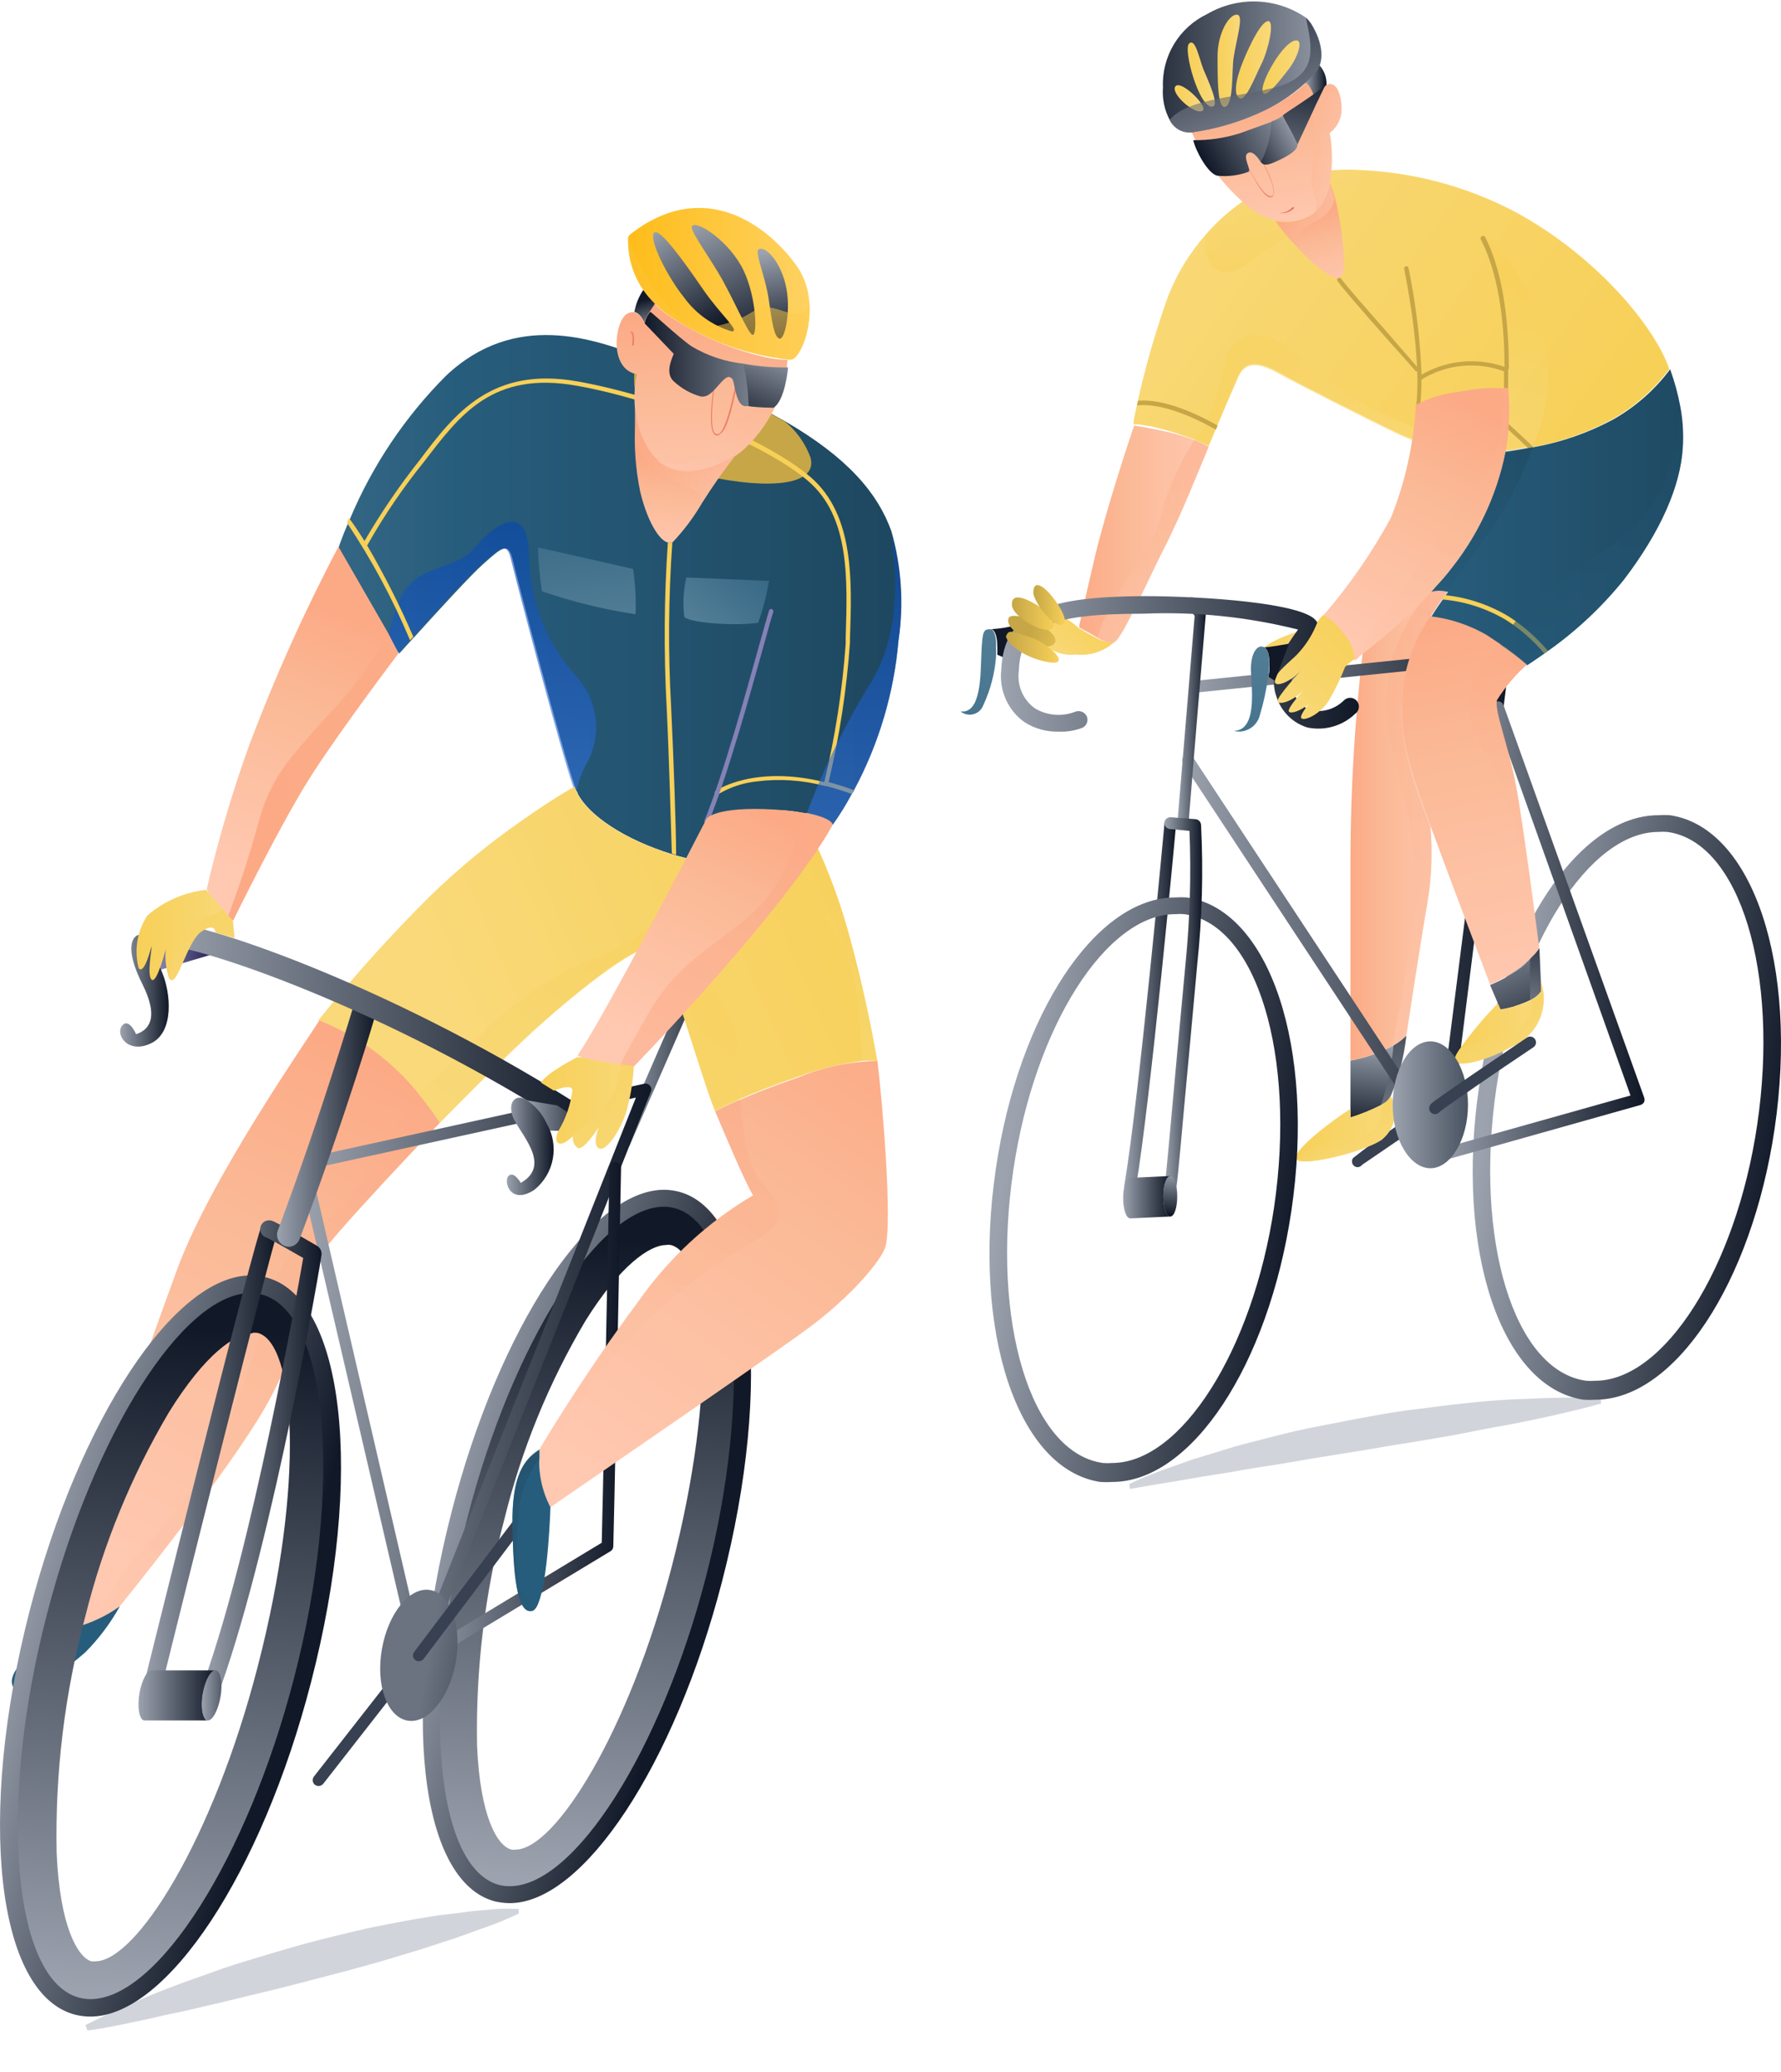 <svg width="343" height="399" viewBox="0 0 343 399" fill="none" xmlns="http://www.w3.org/2000/svg">
<g filter="url(#filter0_f_3834_15491)">
<path d="M99.924 368.489C99.924 368.489 98.694 369.054 96.599 369.952C95.469 370.384 94.139 370.916 92.576 371.448C91.013 371.98 89.251 372.679 87.355 373.31L81.138 375.339L74.188 377.434C71.727 378.132 69.233 378.863 66.673 379.528L58.926 381.557C56.332 382.222 53.705 382.92 51.145 383.519C48.584 384.117 46.024 384.749 43.597 385.347L36.514 387.01C34.253 387.542 32.092 387.908 30.13 388.406C28.168 388.905 26.34 389.204 24.744 389.57C23.147 389.936 21.684 390.169 20.554 390.402C18.193 390.834 16.83 391 16.83 391L16.464 389.936C16.464 389.936 17.694 389.304 19.789 388.307C20.853 387.808 22.15 387.143 23.679 386.478C25.209 385.813 27.005 385.048 28.8 384.283C30.596 383.519 32.724 382.72 34.918 381.889L41.835 379.429C44.229 378.564 46.722 377.799 49.283 377.035C51.843 376.27 54.437 375.472 57.03 374.74C59.624 374.009 62.251 373.344 64.844 372.712C67.438 372.08 69.998 371.448 72.492 370.95C74.986 370.451 77.38 369.985 79.674 369.586C81.969 369.187 84.163 368.822 86.325 368.589C88.486 368.356 90.182 368.057 91.844 367.924C93.507 367.791 94.936 367.625 96.133 367.558C97.331 367.491 98.262 367.558 98.893 367.558H99.891L99.924 368.489Z" fill="#D1D5DB"/>
</g>
<path d="M61.353 343.916C61.103 343.906 60.861 343.825 60.655 343.684C60.422 343.494 60.272 343.223 60.235 342.926C60.198 342.628 60.277 342.328 60.455 342.088L77.779 319.942C77.968 319.729 78.231 319.595 78.514 319.568C78.798 319.54 79.081 319.62 79.308 319.792C79.535 319.965 79.689 320.216 79.738 320.497C79.787 320.777 79.729 321.066 79.575 321.306L62.251 343.484C62.14 343.615 62.002 343.721 61.848 343.795C61.693 343.87 61.525 343.911 61.353 343.916Z" fill="#374151"/>
<path d="M34.287 180.62C31.904 179.506 29.199 179.293 26.672 180.021C28.639 181.835 29.987 184.219 30.529 186.838L40.505 183.878C38.501 182.665 36.425 181.577 34.287 180.62Z" fill="url(#paint0_linear_3834_15491)"/>
<path d="M26.672 180.022C25.375 180.388 24.045 182.782 27.404 189.465C30.762 196.149 28.567 198.376 26.206 199.141C26.206 199.141 24.777 195.816 23.48 197.545C22.183 199.274 24.677 203.065 29.133 200.87C33.588 198.676 32.857 191.194 31.261 187.337C29.665 183.48 28.202 179.589 26.672 180.022Z" fill="url(#paint1_linear_3834_15491)"/>
<path d="M99.226 363.9C98.33 363.89 97.438 363.778 96.566 363.568C89.251 361.672 84.995 352.329 84.296 336.534C83.956 320.965 85.825 305.426 89.85 290.382C97.165 262.152 113.125 232.159 128.255 232.159C129.196 232.151 130.134 232.263 131.048 232.492C146.509 236.515 144.814 272.127 136.7 303.516C133.156 317.804 127.803 331.581 120.773 344.515C113.458 357.383 106.209 363.9 99.226 363.9ZM128.255 239.74C125.162 239.74 119.443 243.598 112.726 254.371C105.733 266.183 100.502 278.953 97.198 292.277C93.386 306.599 91.596 321.384 91.878 336.202C92.476 349.868 95.801 355.521 98.528 356.153C98.781 356.201 99.04 356.201 99.293 356.153C106.841 356.153 121.072 333.708 129.418 301.488C138.23 267.405 136.401 241.636 129.219 239.74C128.9 239.679 128.573 239.679 128.255 239.74Z" fill="url(#paint2_linear_3834_15491)"/>
<path d="M98.162 366.461C97.211 366.449 96.263 366.337 95.336 366.128C80.738 362.338 77.081 329.352 86.99 291.047C96.1 255.734 113.591 229.1 127.889 229.1C128.842 229.105 129.791 229.228 130.715 229.466C145.312 233.257 149.003 266.042 139.061 304.514C129.95 339.827 112.36 366.461 98.162 366.461ZM127.889 232.359C115.353 232.359 98.76 258.494 90.115 291.878C80.971 327.191 83.764 359.744 96.167 362.969C96.819 363.131 97.49 363.209 98.162 363.202C110.698 363.202 127.29 337.067 135.935 303.716C145.079 268.403 142.319 235.817 129.884 232.625C129.232 232.453 128.562 232.363 127.889 232.359Z" fill="url(#paint3_linear_3834_15491)"/>
<path d="M23.081 309.269C21.283 312.52 19.045 315.507 16.431 318.147C13.105 321.04 5.192 327.224 2.864 325.196C2.708 325.084 2.583 324.936 2.498 324.764C0.803 321.439 9.149 315.587 11.21 314.057C13.858 313.633 16.432 312.838 18.858 311.696C20.338 311.02 21.752 310.208 23.081 309.269Z" fill="#275D7C"/>
<path style="mix-blend-mode:multiply" opacity="0.6" d="M23.081 309.269C21.283 312.52 19.045 315.507 16.43 318.147C14.07 320.275 5.325 327.357 2.864 325.196C6.122 322.772 9.675 320.772 13.438 319.244C16.095 317.569 18.029 314.959 18.858 311.929C20.347 311.179 21.761 310.288 23.081 309.269Z" fill="url(#paint4_linear_3834_15491)"/>
<path d="M84.728 216.166C84.728 216.166 62.916 238.976 61.453 242.068C59.99 245.161 58.626 257.43 51.477 270.265C44.328 283.1 23.081 309.269 23.081 309.269C21.816 310.188 20.469 310.99 19.058 311.663C16.626 312.827 14.039 313.633 11.377 314.057C12.939 302.353 27.703 262.086 34.054 244.596C40.405 227.105 58.992 200.538 61.519 196.448C69.084 199.436 75.733 204.355 80.805 210.713C82.219 212.451 83.529 214.272 84.728 216.166Z" fill="url(#paint5_linear_3834_15491)"/>
<path style="mix-blend-mode:multiply" opacity="0.5" d="M84.729 216.165C84.729 216.165 62.916 238.976 61.453 242.068C59.99 245.16 58.627 257.43 51.477 270.265C44.328 283.1 23.081 309.269 23.081 309.269C21.816 310.188 20.469 310.989 19.058 311.663C21.206 305.945 24.616 300.785 29.033 296.567C39.74 285.893 48.019 266.441 50.447 254.471C52.874 242.5 57.097 239.541 63.947 234.188C69.699 229.632 74.953 216.697 80.838 210.712C82.241 212.452 83.54 214.273 84.729 216.165Z" fill="url(#paint6_linear_3834_15491)"/>
<path d="M120.241 221.153C120.098 221.184 119.951 221.184 119.809 221.153C119.668 221.103 119.54 221.023 119.433 220.92C119.325 220.817 119.24 220.693 119.184 220.555C119.127 220.417 119.1 220.269 119.105 220.12C119.109 219.971 119.145 219.824 119.21 219.69L136.401 180.288C136.518 180.016 136.737 179.802 137.01 179.69C137.284 179.578 137.59 179.578 137.864 179.689C138.002 179.747 138.128 179.832 138.233 179.939C138.338 180.046 138.421 180.173 138.477 180.312C138.532 180.451 138.56 180.6 138.557 180.75C138.555 180.9 138.523 181.048 138.462 181.185L121.272 220.588C121.168 220.768 121.017 220.915 120.836 221.015C120.654 221.115 120.448 221.163 120.241 221.153Z" fill="url(#paint7_linear_3834_15491)"/>
<path d="M18.492 385.747C17.561 385.742 16.633 385.619 15.732 385.381C8.118 383.419 3.729 373.71 2.997 357.317C2.634 341.107 4.582 324.929 8.783 309.269C16.364 279.941 32.923 248.752 48.684 248.752C49.671 248.755 50.654 248.878 51.611 249.118C67.671 253.274 65.909 290.283 57.463 322.902C53.75 337.748 48.163 352.061 40.837 365.497C33.289 378.864 25.741 385.747 18.492 385.747ZM48.651 256.732C45.326 256.732 39.474 260.722 32.524 271.961C25.287 284.203 19.866 297.431 16.431 311.231C12.445 326.1 10.587 341.46 10.911 356.851C11.543 371.05 14.968 376.802 17.561 377.667C17.826 377.699 18.094 377.699 18.359 377.667C26.207 377.667 41.003 354.391 49.649 320.84C58.826 285.395 56.897 258.594 49.649 256.666C49.318 256.62 48.984 256.609 48.651 256.632V256.732Z" fill="url(#paint8_linear_3834_15491)"/>
<path d="M173.043 123.295C172.181 133.4 169.262 143.222 164.465 152.157C164.465 152.423 164.165 152.656 164.032 152.889C162.944 154.939 161.722 156.916 160.375 158.807C160.375 158.807 160.375 157.577 155.52 156.679H155.354C153.311 156.228 151.227 155.994 149.136 155.981C137.863 155.316 136.168 157.71 136.168 157.71V158.042L134.938 160.403C134.273 161.733 133.408 163.396 132.377 165.291L130.316 164.759L129.484 164.493C120.274 161.667 113.424 157.012 111.263 152.822C111.263 152.589 111.063 152.423 110.997 152.224C110.93 152.024 110.797 151.725 110.697 151.425C108.237 144.41 99.558 111.225 98.727 107.7C97.896 104.176 96.499 105.572 93.108 108.565C90.747 110.626 83.797 118.241 79.807 122.663C79.579 122.868 79.368 123.09 79.175 123.328L76.881 125.855L74.986 122.53L65.21 105.439C65.21 105.439 65.775 103.644 67.039 100.718C67.039 100.452 67.305 100.152 67.438 99.82C71.763 89.562 78.03 80.236 85.892 72.354C99.193 59.785 114.455 65.305 123.3 68.63L125.162 69.362C134.211 72.543 142.966 76.504 151.33 81.199C163.334 88.182 169.086 95.032 171.68 102.314C173.62 109.131 174.085 116.284 173.043 123.295Z" fill="url(#paint9_linear_3834_15491)"/>
<path d="M135.47 91.574C123 88.847 120.34 72.122 123.134 68.597L124.996 69.329C134.045 72.51 142.8 76.47 151.164 81.166C153.399 82.985 155.099 85.375 156.085 88.082C157.515 93.136 149.236 94.566 135.47 91.574Z" fill="#C6A646"/>
<path style="mix-blend-mode:multiply" opacity="0.6" d="M112.859 147.236C111.921 148.971 111.27 150.846 110.93 152.789C110.93 152.556 110.731 152.39 110.664 152.19C110.598 151.991 110.465 151.692 110.365 151.392C107.905 144.376 99.226 111.192 98.395 107.667C97.564 104.143 96.167 105.539 92.775 108.532C90.415 110.593 83.465 118.208 79.475 122.63C79.247 122.835 79.036 123.057 78.843 123.295L76.549 125.822L74.653 122.497C75.984 117.909 76.848 113.586 80.506 111.192C84.163 108.798 88.652 108.798 91.478 105.406C94.305 102.015 101.454 95.697 101.886 106.537C101.884 115.337 105.155 123.823 111.063 130.344C113.115 132.606 114.395 135.461 114.718 138.497C115.04 141.534 114.389 144.594 112.859 147.236Z" fill="url(#paint10_linear_3834_15491)"/>
<path d="M168.954 204.295C167.969 204.199 166.978 204.199 165.994 204.295C161.866 204.851 157.809 205.843 153.891 207.254C148.837 208.984 144.846 210.58 142.087 211.81C139.327 213.04 137.764 213.838 137.697 213.871C135.004 207.221 128.952 185.575 126.691 182.748C124.43 179.922 110.664 191.36 103.881 197.412C97.098 203.464 84.728 216.133 84.728 216.133C83.478 214.241 82.124 212.42 80.672 210.679C75.582 204.326 68.923 199.409 61.353 196.415C68.088 188.022 75.292 180.018 82.933 172.441C88.344 167.2 94.17 162.407 100.357 158.109C105.51 154.452 109.534 152.058 110.664 151.459C110.664 151.758 110.897 152.024 110.964 152.257C112.925 157.045 121.238 162.532 132.344 165.325C133.375 163.43 134.239 161.767 134.904 160.437L136.135 158.076L144.58 160.237L157.615 163.563C159.865 168.537 161.743 173.672 163.235 178.925C165.568 187.279 167.477 195.747 168.954 204.295Z" fill="url(#paint11_linear_3834_15491)"/>
<path style="mix-blend-mode:multiply" opacity="0.5" d="M168.954 204.295C167.97 204.199 166.979 204.199 165.994 204.295C165.994 201.236 165.629 197.645 165.296 194.32C164.83 187.382 162.268 180.749 157.948 175.3C153.259 168.849 149.103 169.681 142.12 161.8L144.414 160.204L157.449 163.529C159.699 168.504 161.577 173.639 163.068 178.891C165.459 187.254 167.423 195.733 168.954 204.295Z" fill="url(#paint12_linear_3834_15491)"/>
<path style="mix-blend-mode:multiply" opacity="0.5" d="M142.087 211.943C139.294 213.173 137.764 213.971 137.698 214.004C135.004 207.354 128.953 185.708 126.692 182.881C124.43 180.055 110.665 191.493 103.881 197.545C97.098 203.597 84.729 216.265 84.729 216.265C83.479 214.374 82.124 212.553 80.672 210.812C83.831 207.487 89.849 201.635 95.302 196.547C101.482 191.019 108.644 186.699 116.417 183.812C123.899 180.986 128.288 172.507 132.178 181.352C136.068 190.196 142.486 196.248 142.153 202.466C141.949 205.621 141.927 208.785 142.087 211.943Z" fill="url(#paint13_linear_3834_15491)"/>
<path d="M123.965 55.729C123.057 57.033 122.444 58.52 122.169 60.085C122.169 60.085 123.267 60.085 124.165 62.313C124.29 61.62 124.562 60.963 124.963 60.384C125.694 59.287 126.16 58.821 126.16 58.489L124.996 57.159C124.628 56.7 124.284 56.223 123.965 55.729Z" fill="url(#paint14_linear_3834_15491)"/>
<path d="M164.465 152.157C164.465 152.423 164.165 152.656 164.032 152.889C162.419 152.297 160.776 151.786 159.111 151.359H158.911C154.643 150.22 150.195 149.915 145.811 150.462C143.191 150.721 140.661 151.549 138.396 152.889C138.315 152.966 138.208 153.009 138.096 153.009C137.985 153.009 137.878 152.966 137.797 152.889C137.755 152.855 137.722 152.811 137.699 152.763C137.676 152.714 137.664 152.66 137.664 152.606C137.664 152.552 137.676 152.499 137.699 152.45C137.722 152.401 137.755 152.358 137.797 152.324C138.13 152.058 145.378 147.303 158.745 150.595C160.845 141.855 162.224 132.958 162.868 123.994V122.73C163.234 111.358 163.633 99.454 155.62 92.605C147.606 85.755 127.456 77.209 111.13 74.283C94.803 71.357 88.552 79.936 81.636 88.947C77.635 93.901 74.043 99.172 70.896 104.708C70.869 104.829 70.798 104.936 70.696 105.007C74.021 110.696 76.997 116.581 79.608 122.63C79.38 122.835 79.169 123.057 78.976 123.295C75.661 115.388 71.597 107.817 66.839 100.685C66.839 100.419 67.105 100.119 67.238 99.787C68.203 101.084 69.2 102.58 70.198 104.176C73.396 98.683 76.985 93.426 80.938 88.448C87.588 79.603 94.737 70.493 111.263 73.452C127.789 76.411 147.839 84.691 156.185 91.939C164.531 99.188 164.065 111.89 163.7 122.763V123.661C163.069 132.737 161.69 141.746 159.577 150.595C161.231 151.034 162.862 151.555 164.465 152.157Z" fill="#F7D058"/>
<path d="M152.494 69.229H151.796C143.83 68.336 136.187 65.579 129.485 61.182C128.274 60.418 127.158 59.514 126.16 58.489C124.441 56.863 123.089 54.888 122.195 52.698C121.3 50.507 120.883 48.151 120.972 45.787C121.021 45.542 121.15 45.319 121.338 45.155C135.703 33.883 147.939 43.725 153.126 50.775C154.604 52.706 155.524 55.007 155.786 57.425C156.518 63.211 154.157 68.73 152.494 69.229Z" fill="url(#paint15_linear_3834_15491)"/>
<path d="M76.715 125.822C76.715 125.822 66.008 139.921 60.089 149.098C54.171 158.275 44.894 177.262 44.894 177.262C44.542 177.045 44.209 176.8 43.896 176.53C42.185 175.053 40.794 173.243 39.806 171.21C41.98 161.859 44.701 152.644 47.953 143.612C52.886 130.484 58.639 117.68 65.177 105.273L74.753 121.899L76.715 125.822Z" fill="url(#paint16_linear_3834_15491)"/>
<path d="M149.103 155.981C137.831 155.283 136.135 157.677 136.135 157.677C140.374 156.596 144.728 156.026 149.103 155.981Z" fill="url(#paint17_linear_3834_15491)"/>
<path d="M134.739 160.37C134.073 161.7 133.209 163.363 132.178 165.291L134.739 160.37Z" fill="url(#paint18_linear_3834_15491)"/>
<path d="M134.739 160.37C134.073 161.7 133.209 163.363 132.178 165.291L134.739 160.37Z" fill="url(#paint19_linear_3834_15491)"/>
<path d="M155.52 156.679C157.258 157.078 158.905 157.799 160.375 158.807C160.375 158.807 160.375 157.577 155.52 156.679Z" fill="url(#paint20_linear_3834_15491)"/>
<path d="M142.785 86.952C142.286 87.318 141.787 87.683 141.255 88.016C136.633 90.876 130.316 92.405 126.226 88.415C125.776 87.972 125.374 87.481 125.029 86.952C123.377 84.431 122.425 81.516 122.269 78.506C122.086 76.35 122.209 74.178 122.635 72.055C117.148 71.058 118.412 61.748 120.773 60.418C123.133 59.087 124.098 62.313 124.098 62.313C124.098 61.049 126.226 58.622 126.059 58.489C127.058 59.514 128.174 60.418 129.385 61.182C134.529 64.499 140.177 66.959 146.11 68.464C147.917 68.983 149.784 69.262 151.663 69.296C151.101 76.109 147.918 82.438 142.785 86.952Z" fill="url(#paint21_linear_3834_15491)"/>
<path d="M103.615 105.406C103.679 108.235 103.935 111.057 104.38 113.852C110.238 115.878 116.271 117.358 122.402 118.274C122.513 115.362 122.357 112.446 121.936 109.562L103.615 105.406Z" fill="url(#paint22_linear_3834_15491)"/>
<path d="M135.902 158.575C135.801 158.524 135.722 158.44 135.679 158.336C135.637 158.232 135.633 158.116 135.669 158.009C139.36 148.932 143.649 133.47 146.21 124.226C147.074 121.167 147.739 118.74 148.105 117.576C148.136 117.466 148.209 117.373 148.309 117.317C148.409 117.26 148.527 117.246 148.637 117.277C148.743 117.315 148.831 117.389 148.886 117.487C148.941 117.585 148.959 117.699 148.936 117.809C148.537 119.006 147.872 121.433 147.041 124.459C144.447 133.736 140.158 149.231 136.467 158.375C136.417 158.475 136.33 158.552 136.225 158.589C136.119 158.626 136.003 158.621 135.902 158.575Z" fill="#8581B6"/>
<path d="M129.485 104.475H129.285C129.068 104.542 128.837 104.542 128.62 104.475C127.897 115.012 127.82 125.584 128.387 136.13C128.853 145.64 129.219 159.14 129.385 164.36L130.216 164.626C130.216 159.606 129.717 145.806 129.252 136.097C128.654 125.562 128.732 115 129.485 104.475Z" fill="#F7D058"/>
<path d="M141.388 88.016C139.229 90.784 137.209 93.658 135.337 96.628C133.706 99.468 131.741 102.102 129.485 104.475H129.285C129.068 104.542 128.837 104.542 128.62 104.475C126.891 104.043 124.63 100.252 123.3 94.699C122.397 90.327 122.072 85.856 122.335 81.399C122.335 80.102 122.335 79.038 122.335 78.34C122.492 81.35 123.444 84.264 125.095 86.786C129.052 92.538 136.234 91.008 141.322 87.85L141.388 88.016Z" fill="url(#paint23_linear_3834_15491)"/>
<path d="M140.923 63.809C142.652 63.809 138.828 60.717 135.337 55.629C131.845 50.542 126.858 43.526 125.927 44.856C124.995 46.186 128.42 53.169 131.779 57.325C134.035 60.429 137.247 62.707 140.923 63.809Z" fill="url(#paint24_linear_3834_15491)"/>
<path d="M133.341 43.459C132.61 43.991 135.436 47.749 138.263 52.404C141.089 57.059 143.949 64.108 144.913 64.474C145.877 64.84 145.744 57.458 143.217 52.105C140.69 46.751 134.539 42.528 133.341 43.459Z" fill="url(#paint25_linear_3834_15491)"/>
<path d="M146.11 48.015C145.279 48.547 147.407 53.235 148.039 57.591C148.67 61.947 149.07 64.94 150.134 65.206C151.198 65.472 152.461 59.42 151.264 54.665C150.067 49.91 147.274 47.316 146.11 48.015Z" fill="url(#paint26_linear_3834_15491)"/>
<path d="M132.178 111.192C131.616 113.667 131.482 116.219 131.779 118.74C132.211 119.77 140.524 120.635 146.01 119.937C146.948 117.311 147.649 114.607 148.105 111.857L132.178 111.192Z" fill="url(#paint27_linear_3834_15491)"/>
<path d="M160.375 158.807C150.931 175.699 122.07 205.359 122.07 205.359C121.14 205.421 120.206 205.421 119.276 205.359C116.449 205.405 113.664 204.669 111.23 203.231C115.486 196.946 126.193 176.63 132.178 165.192L134.705 160.304L136.102 157.61C136.102 157.61 137.797 155.216 149.07 155.881C151.042 155.998 153.006 156.22 154.955 156.546H155.454C160.375 157.577 160.375 158.807 160.375 158.807Z" fill="url(#paint28_linear_3834_15491)"/>
<path style="mix-blend-mode:multiply" opacity="0.6" d="M173.043 123.295C172.181 133.4 169.262 143.222 164.465 152.157C164.465 152.423 164.166 152.656 164.032 152.889C162.944 154.939 161.722 156.916 160.375 158.807C160.375 158.807 160.375 157.577 155.52 156.679H155.354C158.66 147.82 162.837 139.31 167.823 131.275C172.611 123.162 173.243 113.453 171.514 102.314C173.51 109.119 174.031 116.272 173.043 123.295Z" fill="url(#paint29_linear_3834_15491)"/>
<path d="M76.715 125.822C76.715 125.822 66.008 139.921 60.09 149.098C54.171 158.275 44.894 177.262 44.894 177.262C44.542 177.045 44.209 176.8 43.896 176.53C45.26 172.872 47.919 165.391 49.649 158.807C52.043 149.663 55.867 145.972 62.617 138.291C67.401 133.464 71.486 127.991 74.753 122.031L76.715 125.822Z" fill="url(#paint30_linear_3834_15491)"/>
<path style="mix-blend-mode:multiply" opacity="0.5" d="M160.375 158.807C150.931 175.699 122.069 205.359 122.069 205.359C121.139 205.421 120.206 205.421 119.276 205.359C120.606 202.699 122.601 199.075 125.162 194.652C131.213 184.344 139.393 181.352 145.844 174.934C151.729 169.049 153.325 161.634 155.021 156.546H155.52C160.375 157.577 160.375 158.807 160.375 158.807Z" fill="url(#paint31_linear_3834_15491)"/>
<path style="mix-blend-mode:multiply" opacity="0.5" d="M142.785 86.952C142.286 87.318 141.787 87.683 141.255 88.016C136.633 90.876 130.316 92.405 126.226 88.415C127.665 89.178 129.296 89.5 130.917 89.34C132.537 89.18 134.075 88.546 135.337 87.517C139.327 83.594 138.263 82.33 143.749 79.77C148.371 77.642 147.507 72.687 146.11 68.464C147.917 68.983 149.784 69.262 151.663 69.296C151.101 76.109 147.919 82.438 142.785 86.952Z" fill="url(#paint32_linear_3834_15491)"/>
<path style="mix-blend-mode:multiply" opacity="0.5" d="M141.389 88.016C139.229 90.784 137.209 93.658 135.337 96.628C134.406 92.737 127.689 93.303 124.73 89.778C123.173 87.328 122.311 84.5 122.236 81.598C122.236 80.301 122.236 79.237 122.236 78.539C122.392 81.549 123.345 84.463 124.996 86.985C128.953 92.737 136.135 91.208 141.222 88.049L141.389 88.016Z" fill="url(#paint33_linear_3834_15491)"/>
<path style="mix-blend-mode:multiply" opacity="0.5" d="M152.494 69.229H151.796C143.83 68.336 136.187 65.579 129.485 61.182C128.274 60.418 127.158 59.514 126.16 58.489C124.441 56.863 123.089 54.888 122.195 52.698C121.3 50.507 120.883 48.151 120.972 45.787C122.388 49.726 124.359 53.444 126.825 56.826C130.15 60.617 133.009 64.308 139.826 62.313C146.642 60.318 144.946 57.857 151.031 59.952C154.689 61.215 155.653 59.952 155.786 57.558C156.518 63.211 154.157 68.73 152.494 69.229Z" fill="url(#paint34_linear_3834_15491)"/>
<path d="M17.395 388.307C16.408 388.304 15.426 388.181 14.469 387.941C-0.694 384.017 -4.517 349.769 5.757 309.967C15.267 273.391 33.522 245.593 48.252 245.593C49.25 245.597 50.243 245.72 51.212 245.959C66.374 249.882 70.198 284.164 59.89 323.966C50.413 360.642 32.158 388.307 17.395 388.307ZM48.252 248.984C35.251 248.984 17.994 276.151 9.049 310.798C-0.461 347.374 2.399 381.324 15.3 384.682C15.986 384.852 16.689 384.942 17.395 384.948C30.43 384.948 47.654 357.782 56.632 323.101C66.141 286.525 63.282 252.576 50.347 249.25C49.665 249.06 48.96 248.97 48.252 248.984Z" fill="url(#paint35_linear_3834_15491)"/>
<path d="M28.933 328.122H28.534C28.099 328.019 27.721 327.748 27.484 327.368C27.248 326.988 27.171 326.53 27.271 326.094C27.503 325.196 49.316 237.047 50.547 235.617C50.842 235.28 51.257 235.071 51.703 235.034C52.15 234.997 52.593 235.134 52.941 235.418C53.225 235.669 53.421 236.006 53.499 236.377C53.577 236.749 53.532 237.135 53.373 237.48C52.109 240.805 35.417 307.307 30.596 326.892C30.498 327.255 30.281 327.574 29.979 327.797C29.677 328.02 29.309 328.135 28.933 328.122Z" fill="url(#paint36_linear_3834_15491)"/>
<path d="M80.672 320.807C80.436 320.786 80.213 320.691 80.034 320.535C79.855 320.38 79.729 320.173 79.674 319.942L58.261 228.036C58.191 227.745 58.239 227.438 58.395 227.183C58.55 226.927 58.801 226.744 59.092 226.673C59.383 226.603 59.69 226.651 59.945 226.807C60.201 226.963 60.384 227.214 60.455 227.504L80.938 315.919L122.469 211.344L60.921 224.844C60.642 224.88 60.36 224.81 60.13 224.649C59.9 224.488 59.738 224.247 59.675 223.973C59.613 223.699 59.655 223.412 59.793 223.167C59.931 222.923 60.155 222.738 60.422 222.65L124.065 208.684C124.263 208.633 124.473 208.64 124.667 208.705C124.862 208.77 125.034 208.89 125.162 209.05C125.304 209.197 125.398 209.384 125.434 209.585C125.469 209.786 125.444 209.994 125.361 210.181L81.703 320.109C81.622 320.316 81.48 320.494 81.296 320.618C81.112 320.743 80.894 320.809 80.672 320.807Z" fill="url(#paint37_linear_3834_15491)"/>
<path d="M80.672 320.807C80.48 320.808 80.29 320.759 80.121 320.666C79.952 320.573 79.81 320.439 79.708 320.275C79.629 320.149 79.575 320.008 79.551 319.86C79.526 319.713 79.531 319.563 79.565 319.417C79.599 319.272 79.662 319.135 79.749 319.014C79.836 318.893 79.947 318.79 80.074 318.712L115.885 297.066C116.051 291.779 116.916 248.253 117.381 224.844C117.39 224.547 117.512 224.264 117.722 224.054C117.932 223.844 118.215 223.722 118.512 223.714C118.661 223.718 118.807 223.752 118.942 223.812C119.078 223.873 119.2 223.96 119.302 224.068C119.404 224.176 119.483 224.303 119.536 224.442C119.589 224.581 119.614 224.729 119.609 224.878C119.277 241.869 118.18 297.265 118.113 297.864C118.091 298.033 118.031 298.195 117.94 298.339C117.848 298.482 117.725 298.604 117.581 298.695L81.237 320.641C81.074 320.761 80.874 320.82 80.672 320.807Z" fill="url(#paint38_linear_3834_15491)"/>
<path d="M40.937 325.894C40.666 325.894 40.399 325.828 40.158 325.703C39.917 325.579 39.71 325.398 39.554 325.176C39.398 324.955 39.297 324.699 39.26 324.431C39.223 324.162 39.25 323.889 39.341 323.633C48.684 297.332 56.997 250.215 58.394 242.234C55.268 240.439 52.043 238.61 51.344 238.311C50.99 238.21 50.678 237.996 50.456 237.702C50.234 237.408 50.114 237.05 50.114 236.682C50.114 236.232 50.293 235.8 50.611 235.482C50.929 235.164 51.36 234.986 51.81 234.986C52.375 234.986 52.674 234.986 61.087 239.907C61.38 240.089 61.615 240.353 61.762 240.665C61.91 240.978 61.964 241.327 61.918 241.669C61.918 242.201 52.807 295.835 42.533 324.797C42.415 325.124 42.197 325.405 41.911 325.602C41.625 325.799 41.284 325.901 40.937 325.894Z" fill="url(#paint39_linear_3834_15491)"/>
<path d="M55.567 240.073C55.209 240.055 54.859 239.955 54.546 239.78C54.232 239.605 53.964 239.359 53.761 239.063C53.558 238.767 53.426 238.428 53.376 238.072C53.326 237.717 53.359 237.354 53.472 237.014C62.35 213.339 68.003 193.787 68.07 193.787C68.276 193.262 68.672 192.834 69.178 192.585C69.685 192.337 70.266 192.287 70.808 192.446C71.35 192.604 71.812 192.959 72.105 193.441C72.398 193.923 72.501 194.497 72.392 195.051C72.392 195.25 66.64 214.769 57.695 238.61C57.532 239.042 57.241 239.413 56.861 239.675C56.48 239.937 56.029 240.075 55.567 240.073Z" fill="url(#paint40_linear_3834_15491)"/>
<path d="M112.56 218.36C112.121 218.372 111.69 218.244 111.33 217.995C73.889 193.721 38.177 182.283 32.292 182.15C31.692 182.15 31.117 181.912 30.693 181.488C30.269 181.064 30.031 180.488 30.031 179.889C30.031 179.289 30.269 178.714 30.693 178.29C31.117 177.866 31.692 177.628 32.292 177.628C40.039 177.827 77.081 190.496 113.69 214.204C114.186 214.536 114.532 215.048 114.657 215.632C114.781 216.215 114.673 216.824 114.356 217.33C114.16 217.632 113.895 217.883 113.583 218.062C113.27 218.242 112.92 218.344 112.56 218.36Z" fill="url(#paint41_linear_3834_15491)"/>
<path d="M87.788 320.009C86.558 326.925 82.401 332.013 78.478 331.314C74.554 330.616 72.326 324.465 73.556 317.515C74.787 310.566 78.943 305.478 82.867 306.177C86.79 306.875 88.985 313.059 87.788 320.009Z" fill="url(#paint42_linear_3834_15491)"/>
<path d="M45.16 180.62L41.502 179.556C41.502 179.556 41.502 177.528 38.809 179.357C36.115 181.185 34.32 189.332 32.923 188.7C32.744 188.623 32.602 188.48 32.524 188.301C31.942 186.512 31.738 184.621 31.926 182.748C31.926 182.748 30.23 189.399 29.232 188.667C28.235 187.935 29.232 182.782 29.232 182.017C29.066 182.649 27.77 187.769 26.706 186.439C26.252 184.72 26.169 182.924 26.461 181.17C26.754 179.416 27.415 177.744 28.401 176.264C31.586 173.52 35.528 171.804 39.707 171.343L43.032 175.2L44.894 177.395L45.16 180.62Z" fill="url(#paint43_linear_3834_15491)"/>
<path style="mix-blend-mode:multiply" opacity="0.5" d="M45.16 180.62L41.502 179.556C41.502 179.556 41.502 177.528 38.809 179.356C36.116 181.185 34.32 189.332 32.924 188.7C32.745 188.623 32.602 188.48 32.525 188.301C32.698 186.293 33.263 184.339 34.187 182.548C36.481 177.428 40.505 176.663 42.899 175.2L44.761 177.395L45.16 180.62Z" fill="url(#paint44_linear_3834_15491)"/>
<path d="M38.742 326.193C38.343 328.687 38.742 330.815 39.607 330.981L41.136 321.937C40.239 321.771 39.175 323.666 38.742 326.193Z" fill="url(#paint45_linear_3834_15491)"/>
<path d="M41.569 321.638C40.605 321.472 39.474 323.5 39.008 326.16C38.543 328.821 39.008 331.115 39.94 331.281C40.87 331.447 42.001 329.386 42.467 326.726C42.932 324.066 42.5 321.771 41.569 321.638Z" fill="url(#paint46_linear_3834_15491)"/>
<path d="M170.517 240.073C169.752 242.7 163.866 249.782 155.154 256.133C146.443 262.484 106.009 290.216 106.009 290.216C104.58 287.694 103.856 284.834 103.914 281.936C103.865 280.983 103.865 280.029 103.914 279.076C103.914 279.076 111.828 265.543 122.934 250.647C128.755 242.325 136.296 235.351 145.046 230.197C143.517 227.803 138.728 216.365 137.731 214.004C137.731 214.004 139.46 213.106 142.486 211.776C145.512 210.446 149.136 209.05 153.924 207.387C158.709 205.429 163.817 204.38 168.987 204.295C170.084 213.439 171.847 235.551 170.517 240.073Z" fill="url(#paint47_linear_3834_15491)"/>
<path style="mix-blend-mode:multiply" opacity="0.5" d="M144.448 239.441C133.097 245.914 123.141 254.571 115.153 264.912C110.432 271.562 106.907 278.678 103.914 281.87C103.865 280.917 103.865 279.963 103.914 279.01C103.914 279.01 111.828 265.477 122.934 250.581C128.755 242.259 136.296 235.285 145.046 230.131C143.517 227.737 138.728 216.299 137.731 213.938C137.731 213.938 139.46 213.04 142.486 211.71C143.417 219.657 143.749 223.714 146.742 227.737C149.735 231.76 153.159 234.853 144.448 239.441Z" fill="url(#paint48_linear_3834_15491)"/>
<path d="M39.008 326.16C39.474 323.5 40.604 321.472 41.569 321.638H29.366C28.401 321.472 27.271 323.5 26.838 326.16C26.406 328.821 26.838 331.115 27.736 331.281H39.939C38.975 331.115 38.576 328.821 39.008 326.16Z" fill="url(#paint49_linear_3834_15491)"/>
<path d="M107.273 212.84C107.007 212.84 101.321 211.843 101.321 211.843L105.81 217.695L113.99 217.961C111.897 216.07 109.65 214.357 107.273 212.84Z" fill="url(#paint50_linear_3834_15491)"/>
<path d="M122.07 205.259C121.894 208.367 121.37 211.445 120.507 214.436C119.243 218.094 116.55 221.918 115.286 221.087C114.023 220.255 115.286 217.329 115.286 217.063C115.12 217.329 112.327 221.685 111.23 221.02C110.895 220.756 110.638 220.407 110.485 220.009C110.333 219.611 110.292 219.179 110.365 218.759C110.204 218.931 110.026 219.087 109.833 219.225C107.506 221.253 106.508 219.89 107.539 217.762C108.964 215.393 109.881 212.755 110.232 210.014C110.232 208.484 106.674 210.014 106.674 210.014L104.214 208.484C105.045 206.689 111.23 203.53 111.23 203.53L119.509 205.026L122.07 205.259Z" fill="url(#paint51_linear_3834_15491)"/>
<path style="mix-blend-mode:multiply" opacity="0.5" d="M122.07 205.259C121.894 208.367 121.37 211.446 120.507 214.437C119.243 218.094 116.55 221.918 115.286 221.087C114.023 220.256 115.286 217.33 115.286 217.064C115.12 217.33 112.327 221.686 111.23 221.02C110.895 220.757 110.638 220.407 110.486 220.009C110.334 219.611 110.292 219.179 110.365 218.759C110.204 218.932 110.026 219.088 109.833 219.225C111.622 217.293 113.568 215.513 115.652 213.905C117.991 211.43 119.361 208.196 119.509 204.794L122.07 205.259Z" fill="url(#paint52_linear_3834_15491)"/>
<path d="M101.321 211.777C99.725 210.679 97.73 211.777 98.694 214.836C99.658 217.895 106.608 224.212 100.29 227.77C100.29 227.77 98.96 225.409 97.929 226.44C96.898 227.471 98.295 232.159 102.917 229.1C104.781 227.597 106.042 225.473 106.469 223.116C106.897 220.76 106.462 218.328 105.245 216.265C104.402 214.419 103.039 212.858 101.321 211.777Z" fill="url(#paint53_linear_3834_15491)"/>
<path d="M80.672 319.876C80.419 319.881 80.172 319.799 79.973 319.643C79.856 319.555 79.757 319.444 79.683 319.317C79.609 319.19 79.561 319.05 79.543 318.904C79.524 318.758 79.535 318.61 79.575 318.469C79.614 318.327 79.682 318.195 79.774 318.08L98.927 292.743C99.002 292.599 99.109 292.472 99.238 292.373C99.367 292.274 99.516 292.203 99.675 292.167C99.834 292.131 99.999 292.129 100.159 292.163C100.319 292.196 100.469 292.264 100.6 292.361C100.731 292.458 100.84 292.582 100.918 292.725C100.997 292.868 101.043 293.026 101.055 293.189C101.066 293.351 101.043 293.515 100.985 293.667C100.928 293.82 100.838 293.958 100.722 294.073L81.57 319.444C81.458 319.574 81.321 319.68 81.166 319.755C81.012 319.829 80.843 319.87 80.672 319.876Z" fill="#374151"/>
<path d="M106.009 290.216C106.009 290.216 105.61 304.148 103.648 308.77C103.316 309.568 102.917 310.1 102.485 310.2C99.525 310.898 98.827 303.017 98.694 293.574C98.561 284.131 100.922 281.038 103.881 279.21V280.506C103.699 283.876 104.435 287.231 106.009 290.216Z" fill="#275D7C"/>
<path style="mix-blend-mode:multiply" opacity="0.6" d="M103.881 279.077V280.939C101.297 284.255 99.892 288.339 99.891 292.544C98.993 301.422 99.359 306.11 101.487 307.473L103.648 308.77C103.316 309.568 102.917 310.1 102.485 310.2C99.525 310.898 98.827 303.018 98.694 293.574C98.561 284.131 100.922 280.906 103.881 279.077Z" fill="url(#paint54_linear_3834_15491)"/>
<path d="M121.737 66.535V66.369C121.97 64.873 121.737 64.108 121.504 64.041C121.271 63.975 121.504 64.041 121.504 63.842H121.671C121.97 63.842 122.269 64.939 122.036 66.502C121.87 66.535 121.803 66.535 121.737 66.535Z" fill="#ED7D66"/>
<path d="M138.196 83.859H137.93C136.467 83.361 136.866 78.772 137.432 74.316C137.446 74.106 137.446 73.895 137.432 73.684C137.432 73.684 137.432 73.684 137.598 73.684V74.316C137.332 76.478 136.501 83.061 137.897 83.56C138.069 83.624 138.257 83.624 138.429 83.56C139.46 82.928 140.557 79.636 141.754 73.585H142.02C140.856 79.736 139.792 82.928 138.695 83.56C138.57 83.717 138.393 83.823 138.196 83.859Z" fill="#ED7D66"/>
<path d="M151.763 70.759C151.763 70.759 151.231 77.076 148.97 78.506C148.97 78.506 146.11 78.506 144.181 78.207H143.417C141.555 77.841 141.555 73.419 140.989 72.92C140.424 72.421 140.025 72.288 138.496 74.05C136.966 75.813 136.201 76.511 134.938 76.345C133 75.797 131.222 74.793 129.751 73.419C128.188 71.989 129.152 69.595 129.751 68.132L124.164 62.28C124.306 61.453 124.674 60.681 125.228 60.052C125.461 60.052 130.682 64.973 133.209 66.702C136.255 68.517 139.658 69.651 143.184 70.027C146.016 70.525 148.887 70.77 151.763 70.759Z" fill="url(#paint55_linear_3834_15491)"/>
<path style="mix-blend-mode:multiply" opacity="0.6" d="M151.763 70.758C151.763 70.758 151.231 77.076 148.97 78.506C148.97 78.506 146.11 78.506 144.181 78.207C144.102 75.51 143.768 72.827 143.184 70.193C146.021 70.636 148.892 70.825 151.763 70.758Z" fill="url(#paint56_linear_3834_15491)"/>
<g filter="url(#filter1_f_3834_15491)">
<path d="M217.495 285.759C217.495 285.759 218.789 285.095 221.179 284.132C222.341 283.668 223.801 283.07 225.494 282.506C227.187 281.942 229.045 281.178 231.136 280.581L237.775 278.556C240.198 277.859 242.753 277.262 245.409 276.565C248.064 275.868 250.786 275.237 253.574 274.706L262.104 273.046C264.958 272.549 267.813 271.984 270.634 271.619L278.965 270.557C281.687 270.258 284.276 269.96 286.765 269.761C289.255 269.561 291.611 269.429 293.802 269.362C298.15 269.163 301.801 269.097 304.357 269.13C306.913 269.163 308.34 269.13 308.34 269.13V270.258C308.34 270.258 306.946 270.69 304.49 271.287C302.033 271.885 298.482 272.748 294.233 273.611C292.109 274.042 289.786 274.507 287.363 274.905L279.695 276.399L271.497 277.793C268.709 278.191 265.888 278.722 263.033 279.187L254.57 280.548C251.781 280.979 249.026 281.51 246.371 281.942C243.716 282.373 241.127 282.705 238.704 283.17C236.281 283.635 233.958 283.933 231.833 284.298C229.709 284.663 227.751 284.995 225.992 285.294L221.511 286.024L217.594 286.721L217.495 285.759Z" fill="#D1D5DB"/>
</g>
<path d="M261.506 224.752C261.27 224.753 261.039 224.684 260.842 224.553C260.602 224.38 260.44 224.119 260.39 223.828C260.341 223.536 260.408 223.236 260.577 222.993C265.413 219.179 270.479 215.665 275.746 212.472C275.997 212.309 276.302 212.253 276.594 212.315C276.887 212.377 277.143 212.553 277.306 212.803C277.461 213.048 277.517 213.342 277.461 213.627C277.406 213.911 277.243 214.163 277.007 214.33C271.729 217.882 263.166 223.69 262.336 224.288C262.238 224.419 262.114 224.529 261.971 224.609C261.828 224.689 261.67 224.738 261.506 224.752Z" fill="#374151"/>
<path d="M190.709 121.162C189.381 121.162 189.215 121.527 189.016 125.709C188.817 129.892 189.016 137.459 185 136.995C185.346 137.275 185.755 137.469 186.191 137.559C186.627 137.649 187.079 137.634 187.508 137.513C187.937 137.393 188.331 137.172 188.657 136.868C188.983 136.564 189.231 136.186 189.381 135.766C190.781 132.77 191.614 129.54 191.837 126.241C191.865 125.71 191.865 125.178 191.837 124.647C191.937 122.191 191.306 121.129 190.709 121.162Z" fill="url(#paint57_linear_3834_15491)"/>
<path d="M195.986 120.299C194.308 120.774 192.583 121.063 190.842 121.162C191.439 121.162 192.07 122.191 192.07 124.481C192.098 125.012 192.098 125.544 192.07 126.075L193.53 126.705C194.068 124.473 194.894 122.319 195.986 120.299Z" fill="#111827"/>
<path d="M211.686 123.121C209.396 121.926 207.736 120.93 207.736 120.93C207.736 120.93 204.218 117.611 201.994 118.142C199.77 118.673 199.671 122.39 199.671 122.39C200.439 123.647 201.55 124.658 202.873 125.305C204.196 125.951 205.676 126.207 207.139 126.041C208.552 126.201 209.983 126.043 211.327 125.578C212.671 125.113 213.894 124.352 214.906 123.353C214.906 123.353 213.976 124.183 211.686 123.121Z" fill="url(#paint58_linear_3834_15491)"/>
<path d="M270.004 134.937C269.473 143.334 272.593 151.532 275.48 159.133C275.917 164.073 275.716 169.048 274.883 173.937C273.456 182.069 270.834 199.428 270.834 199.428C269.993 200.242 269.044 200.934 268.012 201.486C265.517 202.779 262.844 203.697 260.08 204.207V165.473C260.106 152.162 260.892 138.864 262.436 125.643C266.951 122.182 271.19 118.375 275.115 114.258L275.414 113.96C276.491 113.6 277.656 113.6 278.733 113.96C278.733 113.96 276.742 116.681 275.713 118.407L274.783 119.934C271.893 124.425 270.244 129.601 270.004 134.937Z" fill="url(#paint59_linear_3834_15491)"/>
<path style="mix-blend-mode:multiply" opacity="0.5" d="M270.004 134.937C269.473 143.334 272.593 151.532 275.48 159.133C275.916 164.073 275.716 169.048 274.883 173.937C273.456 182.069 270.833 199.428 270.833 199.428C269.993 200.242 269.044 200.934 268.012 201.486C270.514 190.589 271.926 179.47 272.227 168.294C272.559 154.486 266.585 146.056 267.016 134.24C267.283 126.854 270.151 119.8 275.115 114.325L275.414 114.026C276.491 113.667 277.656 113.667 278.733 114.026C278.733 114.026 276.742 116.748 275.713 118.474L274.783 120C271.904 124.472 270.255 129.624 270.004 134.937Z" fill="url(#paint60_linear_3834_15491)"/>
<path d="M270.834 199.461C270.408 203.461 269.39 207.377 267.813 211.078C267.601 211.515 267.295 211.9 266.917 212.206L265.921 212.837C264.044 213.786 262.09 214.574 260.08 215.194V204.24C262.979 203.699 265.778 202.714 268.377 201.32C269.275 200.811 270.101 200.186 270.834 199.461Z" fill="url(#paint61_linear_3834_15491)"/>
<path style="mix-blend-mode:multiply" opacity="0.6" d="M270.834 199.461C270.408 203.461 269.39 207.377 267.813 211.078C267.601 211.515 267.295 211.9 266.917 212.206L265.921 212.837C267.212 209.114 268.037 205.245 268.377 201.32C269.275 200.811 270.101 200.186 270.834 199.461Z" fill="url(#paint62_linear_3834_15491)"/>
<path d="M265.954 219.575C262.436 221.832 251.682 224.487 249.823 223.392C249.69 223.31 249.595 223.179 249.558 223.027C249.292 221.234 256.893 215.492 260.079 213.534V215.16C262.127 214.529 264.115 213.718 266.02 212.737L266.917 212.173C267.294 211.867 267.6 211.482 267.813 211.045C268.587 212.451 268.825 214.09 268.483 215.658C268.141 217.227 267.243 218.618 265.954 219.575Z" fill="url(#paint63_linear_3834_15491)"/>
<path style="mix-blend-mode:multiply" opacity="0.5" d="M265.954 219.575C262.436 221.832 251.682 224.487 249.823 223.392C253.142 219.509 258.353 220.073 262.436 218.679C265.755 217.716 266.054 215.36 266.021 212.737L266.917 212.173C267.295 211.867 267.601 211.482 267.813 211.045C268.587 212.451 268.825 214.09 268.483 215.658C268.141 217.227 267.243 218.618 265.954 219.575Z" fill="url(#paint64_linear_3834_15491)"/>
<path d="M307.211 269.528C306.471 269.578 305.728 269.578 304.988 269.528C289.056 267.171 280.193 240.618 284.873 209.119C289.255 179.247 304.091 156.976 319.393 156.976C320.133 156.926 320.876 156.926 321.616 156.976C337.581 159.332 346.41 185.885 341.764 217.384C337.349 247.09 322.513 269.528 307.211 269.528ZM319.393 160.195C306.116 160.195 292.275 181.836 288.193 209.451C283.878 238.593 291.512 263.985 305.485 265.877C306.06 265.927 306.637 265.927 307.211 265.877C320.488 265.877 334.329 244.236 338.411 216.621C342.726 187.479 335.092 162.087 321.119 160.195C320.544 160.145 319.967 160.145 319.393 160.195Z" fill="url(#paint65_linear_3834_15491)"/>
<path d="M277.704 221.766C277.519 221.771 277.336 221.728 277.173 221.64C277.01 221.553 276.873 221.425 276.775 221.268L227.85 147.018C227.688 146.767 227.631 146.462 227.693 146.17C227.756 145.877 227.932 145.621 228.182 145.458C228.433 145.296 228.738 145.239 229.031 145.302C229.323 145.364 229.579 145.54 229.742 145.79L276.974 217.484L288.325 128.066L272.924 128.995L230.506 133.344C230.211 133.372 229.918 133.283 229.688 133.097C229.458 132.91 229.311 132.642 229.278 132.348C229.249 132.05 229.337 131.752 229.522 131.517C229.708 131.282 229.977 131.128 230.273 131.087L272.725 126.738L289.553 125.743C289.888 125.744 290.209 125.875 290.45 126.108C290.557 126.228 290.637 126.371 290.683 126.526C290.729 126.681 290.74 126.844 290.715 127.004L278.965 220.803C278.931 221.027 278.83 221.235 278.677 221.401C278.523 221.566 278.323 221.682 278.102 221.733L277.704 221.766Z" fill="url(#paint66_linear_3834_15491)"/>
<path d="M277.804 223.425C277.557 223.421 277.317 223.339 277.12 223.19C276.923 223.04 276.779 222.832 276.708 222.595C276.668 222.452 276.657 222.301 276.675 222.153C276.694 222.005 276.741 221.862 276.816 221.732C276.89 221.602 276.989 221.489 277.107 221.398C277.225 221.306 277.361 221.24 277.505 221.201L314.016 210.945L287.462 136.53C287.41 136.393 287.385 136.246 287.39 136.1C287.395 135.953 287.43 135.809 287.492 135.676C287.554 135.542 287.642 135.423 287.751 135.325C287.86 135.226 287.988 135.151 288.126 135.103C288.404 135.006 288.708 135.021 288.975 135.145C289.241 135.269 289.449 135.492 289.553 135.766L316.638 211.31C316.754 211.598 316.754 211.919 316.638 212.206C316.487 212.478 316.238 212.68 315.941 212.771L278.235 223.392L277.804 223.425Z" fill="url(#paint67_linear_3834_15491)"/>
<path d="M217.661 229.499H217.461C217.17 229.443 216.912 229.277 216.74 229.037C216.567 228.796 216.493 228.499 216.532 228.205C219.32 211.974 224.232 159.001 224.266 158.503C224.278 158.354 224.32 158.21 224.388 158.078C224.457 157.946 224.551 157.828 224.665 157.733C224.779 157.637 224.912 157.565 225.054 157.52C225.196 157.476 225.345 157.46 225.494 157.474C225.641 157.486 225.784 157.528 225.915 157.597C226.045 157.666 226.16 157.761 226.253 157.876C226.346 157.99 226.415 158.123 226.456 158.265C226.496 158.407 226.508 158.555 226.489 158.702C226.489 159.233 221.544 212.306 218.756 228.603C218.709 228.858 218.573 229.088 218.372 229.252C218.172 229.416 217.92 229.504 217.661 229.499Z" fill="url(#paint68_linear_3834_15491)"/>
<path d="M321.484 71.076C318.527 75.04 314.773 78.342 310.464 80.768C305.713 83.313 300.596 85.104 295.296 86.079H295.063H294.267C291.611 86.577 289.786 86.809 289.786 86.809H287.396C283.517 86.773 279.65 86.373 275.845 85.614C273.667 85.19 271.548 84.499 269.539 83.556C261.805 79.839 249.624 73.599 246.703 71.972C243.782 70.346 240.231 68.653 238.538 72.304C237.576 74.462 235.816 78.578 234.489 81.698C234.392 81.969 234.282 82.235 234.157 82.494L232.763 85.813C232.763 85.813 231.667 85.316 230.074 84.685C228.154 83.923 226.193 83.269 224.199 82.727C222.276 82.154 220.294 81.798 218.291 81.664C218.291 80.801 218.656 79.474 218.988 77.847L219.187 76.951C220.704 70.201 222.633 63.551 224.963 57.036C226.669 52.679 229.129 48.657 232.232 45.154C235.944 40.863 240.571 37.46 245.774 35.196C250.918 33.25 256.415 32.413 261.905 32.74C272.158 33.17 282.194 35.832 291.312 40.54C307.643 49.203 318.961 63.376 321.484 71.076Z" fill="url(#paint69_linear_3834_15491)"/>
<path style="mix-blend-mode:multiply" opacity="0.5" d="M275.845 85.847C273.667 85.422 271.549 84.731 269.539 83.789C261.805 80.071 249.624 73.831 246.703 72.205C243.782 70.578 240.231 68.886 238.538 72.537C237.576 74.694 235.816 78.81 234.489 81.93C234.392 82.201 234.282 82.467 234.157 82.727L232.763 86.046C232.763 86.046 231.668 85.548 230.074 84.917C232.934 80.488 234.886 75.535 235.816 70.346C236.746 64.836 242.156 60.986 251.184 69.45C260.212 77.914 266.419 79.606 273.422 82.727C275.248 83.523 275.879 84.652 275.845 85.847Z" fill="url(#paint70_linear_3834_15491)"/>
<path style="mix-blend-mode:multiply" opacity="0.5" d="M261.905 33.039C262.17 37.055 256.959 42.797 251.151 44.424C243.052 46.714 239.932 53.02 235.418 52.29C232.796 51.825 231.8 48.672 232.099 45.386C235.811 41.096 240.438 37.693 245.641 35.429C250.831 33.487 256.375 32.672 261.905 33.039Z" fill="url(#paint71_linear_3834_15491)"/>
<path style="mix-blend-mode:multiply" opacity="0.5" d="M298.117 71.475C298.285 76.528 297.237 81.547 295.063 86.112H294.267C291.611 86.61 289.786 86.842 289.786 86.842H287.396C288.556 82.739 289.344 78.54 289.753 74.296C290.593 66.855 289.962 59.321 287.894 52.124C287.383 49.872 286.729 47.654 285.935 45.486C289.693 48.706 292.723 52.688 294.823 57.169C296.923 61.65 298.046 66.526 298.117 71.475Z" fill="url(#paint72_linear_3834_15491)"/>
<path d="M251.35 16.078C251.35 16.078 252.744 16.841 253.275 20.525C253.275 20.525 254.47 16.974 255.465 16.41C255.504 15.71 255.403 15.009 255.17 14.348C254.936 13.688 254.574 13.079 254.105 12.559C254.105 12.559 253.872 12.792 252.711 14.352L251.35 16.078Z" fill="url(#paint73_linear_3834_15491)"/>
<path d="M256.097 25.603C256.641 28.789 256.641 32.043 256.097 35.229C255.842 37.495 254.795 39.599 253.142 41.17H252.943C250.82 42.506 248.264 42.969 245.807 42.465C243.809 42.001 241.946 41.081 240.364 39.776C235.703 35.863 231.982 30.951 229.477 25.404H229.643C234.232 24.772 238.704 23.475 242.92 21.554C244.977 20.633 246.943 19.521 248.794 18.235C249.757 17.526 250.677 16.761 251.549 15.945C253.01 17.007 253.474 20.392 253.474 20.392C253.474 20.392 254.47 16.675 255.665 16.276C256.86 15.878 258.121 16.94 258.353 20.392C258.452 21.381 258.296 22.379 257.901 23.291C257.506 24.202 256.885 24.998 256.097 25.603Z" fill="url(#paint74_linear_3834_15491)"/>
<path d="M272.958 71.474C272.906 71.501 272.849 71.514 272.792 71.514C272.734 71.514 272.677 71.501 272.626 71.474C271.995 70.644 269.307 67.757 266.751 64.836C262.834 60.388 258.42 55.376 257.623 54.148C257.546 54.068 257.503 53.961 257.503 53.85C257.503 53.738 257.546 53.631 257.623 53.551C257.707 53.481 257.813 53.442 257.922 53.442C258.031 53.442 258.137 53.481 258.221 53.551C258.984 54.713 263.398 59.724 267.282 64.139C270.103 67.458 272.559 70.147 273.19 71.01C273.232 71.047 273.266 71.093 273.29 71.144C273.313 71.196 273.325 71.252 273.325 71.308C273.325 71.365 273.313 71.421 273.29 71.472C273.266 71.524 273.232 71.57 273.19 71.607L272.958 71.474Z" fill="#C6A646"/>
<path d="M295.296 86.079L294.267 86.278C292.375 84.419 289.918 82.228 289.885 82.195C289.808 82.115 289.765 82.008 289.765 81.897C289.765 81.785 289.808 81.678 289.885 81.598C289.969 81.528 290.075 81.489 290.184 81.489C290.293 81.489 290.399 81.528 290.483 81.598C290.483 81.598 293.337 84.153 295.296 86.079Z" fill="#C6A646"/>
<path d="M324.073 86.311C323.608 93.514 319.957 102.144 312.754 111.603C308.533 116.838 303.607 121.462 298.117 125.345C297.895 125.524 297.662 125.691 297.42 125.842C295.395 127.27 294.101 128.099 294.101 128.099C292.455 126.691 290.725 125.384 288.923 124.183L286.334 122.457C283.055 120.529 279.419 119.286 275.646 118.806C275.711 118.666 275.789 118.533 275.878 118.408C276.41 117.511 277.239 116.316 277.87 115.42C278.069 115.088 278.268 114.823 278.434 114.59L278.899 113.96H278.666C277.679 113.684 276.634 113.684 275.646 113.96C275.878 113.694 276.144 113.429 276.376 113.13C277.558 111.902 278.666 110.605 279.695 109.247C284.786 102.738 288.297 95.137 289.952 87.041C289.952 87.041 292.175 86.776 295.362 86.112C300.698 85.153 305.85 83.361 310.63 80.802C314.939 78.375 318.693 75.073 321.649 71.11C322.499 73.441 323.154 75.839 323.608 78.279C324.114 80.924 324.27 83.625 324.073 86.311Z" fill="url(#paint75_linear_3834_15491)"/>
<path d="M296.424 182.533C295.873 183.3 295.263 184.021 294.598 184.691C294.083 185.239 293.528 185.749 292.939 186.217C291.085 187.556 289.08 188.67 286.964 189.537C286.964 189.537 279.463 169.854 276.376 161.423L275.48 159C272.592 151.3 269.472 143.201 270.003 134.804C270.234 129.472 271.871 124.296 274.75 119.801L275.48 118.673C279.333 119.122 283.051 120.366 286.4 122.324L288.823 123.95C290.652 125.179 292.404 126.521 294.067 127.966C291.826 129.959 289.881 132.261 288.292 134.804C287.728 136.762 290.449 143.334 291.943 151.2C293.436 159.067 296.424 182.533 296.424 182.533Z" fill="url(#paint76_linear_3834_15491)"/>
<path d="M253.607 13.588C252.934 14.467 252.178 15.278 251.35 16.011C248.794 18.343 245.881 20.248 242.72 21.654C238.505 23.575 234.032 24.872 229.443 25.504C228.583 25.569 227.724 25.372 226.978 24.939C226.232 24.507 225.633 23.859 225.261 23.081C224.258 21.174 223.809 19.024 223.967 16.874C223.839 13.935 224.579 11.023 226.096 8.503C227.613 5.982 229.84 3.964 232.497 2.702C235.431 0.988 238.795 0.153 242.189 0.294C245.584 0.435 248.867 1.547 251.649 3.498C251.984 3.82 252.284 4.176 252.545 4.56C254.968 8.51 254.901 11.863 253.607 13.588Z" fill="url(#paint77_linear_3834_15491)"/>
<path d="M232.763 86.046C231.701 88.535 227.419 99.322 224.399 105.164C221.378 111.005 216.234 122.722 214.707 123.585C214.043 123.95 212.616 123.585 211.388 122.822C210.16 122.058 207.869 120.83 207.869 120.83V120.399C207.869 120.399 208.799 115.984 210.89 107.122C212.981 98.26 217.528 84.485 218.424 81.963C218.424 81.963 220.217 82.162 224.83 83.158C226.654 83.565 228.441 84.12 230.174 84.817C231.06 85.176 231.925 85.586 232.763 86.046Z" fill="url(#paint78_linear_3834_15491)"/>
<path d="M275.646 113.959L276.078 113.096H275.613L262.801 124.879C262.714 125.184 262.648 125.495 262.602 125.809C267.259 122.213 271.621 118.25 275.646 113.959Z" fill="url(#paint79_linear_3834_15491)"/>
<path d="M249.093 121.892C247.599 122.357 242.455 124.349 242.986 125.975C243.517 127.601 248.628 124.913 249.624 124.183C250.852 122.888 250.553 121.394 249.093 121.892Z" fill="url(#paint80_linear_3834_15491)"/>
<path d="M231.634 21.289C232.696 20.459 227.352 15.248 226.357 16.642C225.361 18.036 230.306 22.351 231.634 21.289Z" fill="url(#paint81_linear_3834_15491)"/>
<path d="M233.526 20.525C234.953 20.259 232.563 15.314 231.767 13.356C230.97 11.397 230.24 7.248 229.012 8.377C227.784 9.505 231.003 21.023 233.526 20.525Z" fill="url(#paint82_linear_3834_15491)"/>
<path d="M238.405 2.867C236.912 2.403 234.489 6.186 234.489 10.833C234.489 15.48 234.489 21.255 236.049 20.525C237.609 19.795 237.21 13.621 237.576 11.132C238.073 7.78 239.501 3.232 238.405 2.867Z" fill="url(#paint83_linear_3834_15491)"/>
<path d="M244.28 4.062C242.986 4.062 240.961 8.045 239.434 11.73C237.907 15.414 237.542 18.368 238.737 18.932C239.932 19.497 241.691 14.816 242.953 12.294C244.214 9.771 245.508 4.228 244.28 4.062Z" fill="url(#paint84_linear_3834_15491)"/>
<path d="M249.856 7.813C248.694 7.481 246.537 9.805 244.778 12.958C243.019 16.111 242.753 18.003 243.583 18.069C244.413 18.136 246.471 15.547 248.163 13.356C249.856 11.165 250.885 8.079 249.856 7.813Z" fill="url(#paint85_linear_3834_15491)"/>
<path d="M258.154 53.418C256.826 54.347 252.412 50.597 248.728 46.415C247.629 45.197 246.609 43.911 245.674 42.565C248.131 43.069 250.688 42.606 252.81 41.27C254.665 39.74 255.855 37.551 256.129 35.163C256.532 36.171 256.876 37.202 257.158 38.25C258.519 43.859 259.581 52.489 258.154 53.418Z" fill="url(#paint86_linear_3834_15491)"/>
<path d="M234.488 81.93C234.392 82.201 234.281 82.467 234.157 82.726C225.726 77.98 220.88 77.814 218.988 78.08L219.187 77.183C221.511 76.951 226.323 77.349 234.488 81.93Z" fill="#C6A646"/>
<path d="M290.583 71.01C290.583 64.737 290.085 53.418 285.936 45.519C285.899 45.482 285.855 45.452 285.807 45.432C285.758 45.412 285.706 45.402 285.654 45.402C285.601 45.402 285.549 45.412 285.501 45.432C285.453 45.452 285.409 45.482 285.372 45.519C285.272 45.569 285.195 45.656 285.158 45.761C285.121 45.866 285.126 45.981 285.172 46.083C289.122 53.617 289.753 64.371 289.753 70.645C287.142 69.727 284.363 69.386 281.607 69.644C278.851 69.901 276.184 70.752 273.788 72.138C273.497 65.234 272.653 58.363 271.265 51.593C271.241 51.484 271.176 51.388 271.083 51.327C270.99 51.265 270.877 51.241 270.767 51.261C270.662 51.291 270.571 51.358 270.511 51.449C270.45 51.54 270.423 51.65 270.435 51.759C270.435 51.958 274.053 68.886 272.659 78.81C272.644 78.863 272.641 78.918 272.651 78.972C272.66 79.026 272.681 79.078 272.713 79.122C272.745 79.167 272.787 79.204 272.835 79.23C272.883 79.256 272.936 79.272 272.991 79.275C273.093 79.27 273.191 79.231 273.269 79.165C273.347 79.099 273.401 79.009 273.423 78.909C273.657 76.982 273.767 75.042 273.755 73.101C276.108 71.64 278.764 70.737 281.519 70.461C284.275 70.185 287.057 70.543 289.653 71.508C289.653 73.599 289.653 75.059 289.653 75.524C289.644 75.633 289.676 75.742 289.744 75.829C289.812 75.915 289.91 75.972 290.018 75.989C290.073 75.993 290.129 75.986 290.181 75.968C290.233 75.95 290.281 75.922 290.322 75.884C290.362 75.847 290.395 75.801 290.417 75.751C290.439 75.7 290.45 75.645 290.45 75.59C290.45 75.059 290.45 73.466 290.45 71.209L290.583 71.01Z" fill="#C6A646"/>
<path d="M298.117 125.344C297.895 125.524 297.662 125.69 297.42 125.842C295.341 123.366 292.902 121.218 290.184 119.469C286.39 117.178 282.12 115.793 277.704 115.42C277.903 115.088 278.102 114.822 278.268 114.59C282.639 115.048 286.855 116.464 290.616 118.739C293.427 120.56 295.955 122.786 298.117 125.344Z" fill="#F7D058"/>
<path d="M227.784 159.631C227.488 159.597 227.215 159.451 227.024 159.222C226.832 158.994 226.736 158.7 226.755 158.403C227.651 147.516 229.775 122.489 230.074 118.573L228.713 116.98C228.502 116.768 228.384 116.482 228.384 116.183C228.384 115.884 228.502 115.598 228.713 115.386C228.813 115.279 228.933 115.193 229.067 115.134C229.202 115.075 229.347 115.045 229.493 115.045C229.64 115.045 229.785 115.075 229.919 115.134C230.053 115.193 230.174 115.279 230.273 115.386L231.966 117.345C232.065 117.457 232.139 117.589 232.185 117.732C232.231 117.875 232.246 118.025 232.231 118.174C232.231 118.174 229.842 146.52 228.912 158.303C228.936 158.466 228.924 158.632 228.879 158.791C228.833 158.949 228.754 159.096 228.648 159.222C228.541 159.347 228.409 159.449 228.26 159.519C228.111 159.59 227.949 159.628 227.784 159.631Z" fill="url(#paint87_linear_3834_15491)"/>
<path style="mix-blend-mode:multiply" opacity="0.6" d="M295.196 86.079C292.848 92.717 289.489 98.953 285.239 104.566C282.484 108.649 280.359 111.57 278.6 113.86C277.612 113.584 276.568 113.584 275.58 113.86C275.812 113.594 276.078 113.329 276.31 113.03C277.492 111.802 278.6 110.505 279.629 109.147C284.72 102.638 288.23 95.037 289.885 86.942C289.885 86.942 292.01 86.61 295.196 86.079Z" fill="url(#paint88_linear_3834_15491)"/>
<path style="mix-blend-mode:multiply" opacity="0.6" d="M324.073 86.311C323.608 93.514 319.957 102.143 312.754 111.603C308.533 116.837 303.607 121.462 298.117 125.344C297.895 125.524 297.662 125.691 297.42 125.842C295.395 127.269 294.101 128.099 294.101 128.099C292.455 126.691 290.726 125.383 288.923 124.183C292.673 115.951 305.021 109.213 313.153 102.807C320.621 96.899 323.11 87.705 323.376 78.246C323.963 80.892 324.197 83.604 324.073 86.311Z" fill="url(#paint89_linear_3834_15491)"/>
<path style="mix-blend-mode:multiply" opacity="0.5" d="M232.763 86.045C231.701 88.535 227.419 99.322 224.398 105.164C221.378 111.005 216.233 122.722 214.707 123.585C214.043 123.95 212.616 123.585 211.387 122.821C213.18 115.453 220.747 108.084 223.403 100.019C224.72 94.585 226.966 89.42 230.041 84.751C230.974 85.126 231.883 85.559 232.763 86.045Z" fill="url(#paint90_linear_3834_15491)"/>
<path d="M290.482 74.794C290.196 74.763 289.906 74.763 289.62 74.794C286.85 74.595 284.067 74.797 281.355 75.391C278.319 75.677 275.367 76.545 272.659 77.947C272.275 85.433 270.649 92.802 267.846 99.754C264.18 106.492 259.796 112.813 254.769 118.606C257.308 120.406 259.296 122.877 260.511 125.743C260.511 126.141 260.776 126.606 260.876 127.037C260.975 127.469 261.473 126.639 262.436 125.875C267.152 122.265 271.57 118.28 275.646 113.96C275.878 113.694 276.144 113.429 276.376 113.13H276.077L275.646 113.96L276.077 113.097H276.376C277.558 111.869 278.666 110.572 279.695 109.213C285.187 102.248 288.819 94.002 290.25 85.249C290.683 81.781 290.761 78.278 290.482 74.794Z" fill="url(#paint91_linear_3834_15491)"/>
<path style="mix-blend-mode:multiply" opacity="0.5" d="M289.985 85.282C288.554 94.036 284.922 102.282 279.43 109.247C278.401 110.605 277.292 111.902 276.111 113.13L275.38 113.96C271.361 118.215 267.011 122.144 262.369 125.71C261.407 126.473 260.809 126.871 260.809 126.871C260.809 126.871 260.577 125.975 260.444 125.577C262.455 123.658 264.299 121.57 265.954 119.337C272.161 111.039 278.899 100.717 284.641 93.215C289.985 86.278 289.288 81.034 289.553 74.628C289.84 74.597 290.129 74.597 290.416 74.628C290.642 78.185 290.498 81.755 289.985 85.282Z" fill="url(#paint92_linear_3834_15491)"/>
<path style="mix-blend-mode:multiply" opacity="0.5" d="M256.993 38.316C256.461 40.308 255.897 41.237 252.976 42.83C251.262 43.651 249.797 44.91 248.728 46.481C247.629 45.264 246.609 43.978 245.674 42.631C248.131 43.136 250.688 42.672 252.81 41.337C254.665 39.807 255.855 37.618 256.129 35.23C256.476 36.241 256.764 37.272 256.993 38.316Z" fill="url(#paint93_linear_3834_15491)"/>
<path style="mix-blend-mode:multiply" opacity="0.5" d="M256.096 25.604C256.64 28.789 256.64 32.044 256.096 35.229C255.841 37.495 254.795 39.599 253.142 41.17C253.398 40.584 253.53 39.951 253.53 39.312C253.53 38.672 253.398 38.039 253.142 37.453C251.649 33.802 253.474 29.952 253.574 26.035C253.434 24.468 252.926 22.956 252.089 21.623C251.253 20.29 250.112 19.175 248.761 18.368C249.723 17.659 250.643 16.894 251.516 16.078C252.976 17.14 253.441 20.525 253.441 20.525C253.441 20.525 254.437 16.808 255.632 16.41C256.826 16.011 258.088 17.073 258.32 20.525C258.399 21.49 258.237 22.459 257.849 23.345C257.461 24.231 256.859 25.008 256.096 25.604Z" fill="url(#paint94_linear_3834_15491)"/>
<path d="M247.035 22.284C247.035 21.986 252.246 18.965 255.233 16.409L253.408 20.227L249.856 27.86L247.035 22.284Z" fill="url(#paint95_linear_3834_15491)"/>
<path style="mix-blend-mode:multiply" opacity="0.6" d="M253.607 13.588C252.934 14.467 252.179 15.278 251.35 16.011C248.795 18.343 245.881 20.248 242.72 21.654C238.505 23.575 234.033 24.872 229.444 25.504C228.584 25.568 227.724 25.371 226.978 24.939C226.232 24.507 225.634 23.859 225.262 23.081C228.581 19.131 236.845 18.965 245.177 16.941C254.271 14.717 252.611 8.908 251.516 3.432C251.851 3.753 252.152 4.109 252.412 4.494C254.968 8.51 254.902 11.862 253.607 13.588Z" fill="url(#paint96_linear_3834_15491)"/>
<path style="mix-blend-mode:multiply" opacity="0.5" d="M296.424 182.4C295.873 183.167 295.263 183.888 294.598 184.558C294.446 176.096 293.535 167.665 291.877 159.366C289.786 148.811 285.238 146.089 283.18 138.322C281.454 131.286 285.902 127.767 288.823 123.95C290.652 125.179 292.404 126.521 294.067 127.966C291.826 129.959 289.881 132.261 288.292 134.804C287.728 136.762 290.449 143.334 291.943 151.2C293.436 159.067 296.424 182.4 296.424 182.4Z" fill="url(#paint97_linear_3834_15491)"/>
<path d="M296.789 190.897C296.234 191.631 295.504 192.213 294.665 192.59C292.868 193.449 290.956 194.042 288.989 194.349L288.491 193.221L286.964 189.669C289.08 188.802 291.085 187.688 292.939 186.35C293.521 185.873 294.075 185.363 294.598 184.823C295.263 184.154 295.873 183.432 296.424 182.666L296.722 189.304L296.789 190.897Z" fill="url(#paint98_linear_3834_15491)"/>
<path style="mix-blend-mode:multiply" opacity="0.6" d="M296.789 190.897C296.234 191.631 295.504 192.213 294.665 192.59C294.665 190.2 294.665 187.446 294.665 184.691C295.33 184.021 295.94 183.3 296.491 182.533L296.789 189.172V190.897Z" fill="url(#paint99_linear_3834_15491)"/>
<path d="M291.28 201.485C285.372 204.805 279.662 205.701 280.127 203.842C280.365 203.204 280.689 202.601 281.09 202.05C283.223 199.028 285.587 196.176 288.16 193.519L288.491 193.254L288.989 194.382C291.041 194.062 293.032 193.436 294.897 192.524C295.645 192.149 296.293 191.603 296.789 190.931V189.138C297.593 191.512 297.473 194.102 296.451 196.39C295.43 198.679 293.583 200.498 291.28 201.485Z" fill="url(#paint100_linear_3834_15491)"/>
<path style="mix-blend-mode:multiply" opacity="0.5" d="M291.28 201.485C285.372 204.805 279.662 205.701 280.127 203.842C280.365 203.204 280.689 202.601 281.09 202.05C284.409 200.357 289.189 199.594 291.877 198.332C292.942 197.823 293.813 196.981 294.358 195.933C294.903 194.885 295.092 193.689 294.897 192.524C295.645 192.149 296.293 191.603 296.789 190.931V189.138C297.593 191.512 297.473 194.102 296.451 196.39C295.43 198.679 293.583 200.498 291.28 201.485Z" fill="url(#paint101_linear_3834_15491)"/>
<path d="M214.175 285.361C213.424 285.411 212.67 285.411 211.918 285.361C195.986 283.004 187.124 256.451 191.804 224.952C196.186 195.246 211.056 172.808 226.324 172.808C227.075 172.759 227.829 172.759 228.581 172.808C244.513 175.165 253.375 201.718 248.695 233.217C244.28 262.923 229.444 285.361 214.175 285.361ZM226.324 176.028C213.047 176.028 199.239 197.669 195.157 225.284C190.842 254.426 198.476 279.784 212.416 281.709C213.002 281.759 213.59 281.759 214.175 281.709C227.452 281.709 241.26 260.069 245.376 232.453C249.657 203.311 242.056 177.92 228.083 176.028C227.497 175.978 226.909 175.978 226.324 176.028Z" fill="url(#paint102_linear_3834_15491)"/>
<path d="M203.886 140.878C201.536 140.95 199.219 140.302 197.248 139.019C195.697 137.898 194.472 136.385 193.696 134.636C192.921 132.887 192.623 130.963 192.833 129.062C193.232 117.245 202.791 114.922 220.084 114.789C232.033 114.789 250.952 116.117 253.474 119.536C253.688 119.809 253.83 120.131 253.888 120.473C253.945 120.815 253.917 121.166 253.806 121.494C253.372 122.541 252.779 123.515 252.047 124.382C250.321 126.771 247.898 129.991 249.027 133.011C249.274 133.894 249.733 134.702 250.364 135.367C250.994 136.032 251.777 136.534 252.644 136.828C253.755 137.015 254.894 136.934 255.967 136.594C257.041 136.253 258.018 135.662 258.818 134.87C258.984 134.702 259.183 134.571 259.403 134.485C259.623 134.399 259.858 134.36 260.094 134.37C260.329 134.38 260.56 134.439 260.772 134.544C260.983 134.648 261.17 134.796 261.321 134.977C261.472 135.159 261.584 135.369 261.649 135.596C261.714 135.823 261.73 136.061 261.698 136.295C261.665 136.528 261.584 136.753 261.46 136.953C261.335 137.154 261.17 137.326 260.976 137.459C259.771 138.61 258.305 139.45 256.703 139.907C255.101 140.364 253.412 140.424 251.781 140.081C250.387 139.65 249.119 138.887 248.084 137.858C247.049 136.829 246.279 135.565 245.84 134.173C244.114 129.46 247.268 125.211 249.159 122.39L249.989 121.228C240.231 118.774 230.169 117.746 220.117 118.175C201.828 118.175 196.484 120.764 196.219 129.161C196.024 130.534 196.209 131.934 196.753 133.209C197.297 134.485 198.18 135.587 199.306 136.397C200.459 137.089 201.755 137.509 203.096 137.624C204.436 137.739 205.785 137.547 207.039 137.061C207.455 136.889 207.92 136.883 208.339 137.043C208.759 137.204 209.102 137.519 209.296 137.924C209.475 138.333 209.485 138.797 209.323 139.213C209.161 139.63 208.842 139.966 208.433 140.147C206.984 140.7 205.436 140.949 203.886 140.878Z" fill="url(#paint103_linear_3834_15491)"/>
<path d="M225.859 229.997L224.896 227.973L225.361 229.002L224.266 228.736C224.432 227.873 225.66 214.464 226.722 202.647C227.286 196.706 227.85 190.632 228.315 185.554C229.165 177.063 229.42 168.523 229.078 159.996L225.295 159.631C224.998 159.598 224.726 159.452 224.534 159.223C224.343 158.994 224.247 158.701 224.266 158.403C224.278 158.255 224.32 158.11 224.388 157.978C224.457 157.846 224.551 157.729 224.665 157.633C224.78 157.537 224.912 157.465 225.054 157.421C225.196 157.376 225.345 157.361 225.494 157.374L230.273 157.739C230.534 157.774 230.776 157.893 230.962 158.079C231.149 158.265 231.268 158.507 231.302 158.768C231.764 167.746 231.52 176.747 230.572 185.687C230.107 190.765 229.543 196.839 229.012 202.813C228.381 209.452 227.784 216.09 227.352 220.903C226.523 229.699 226.523 229.699 225.859 229.997Z" fill="url(#paint104_linear_3834_15491)"/>
<path d="M254.769 118.44L253.806 119.569C252.901 122.054 251.475 124.318 249.624 126.207C246.902 128.73 245.641 129.725 245.508 131.119C245.375 132.514 248.429 131.485 250.752 128.896C250.752 128.896 245.774 134.306 246.039 135.069C246.305 135.833 249.358 135.069 251.748 132.115C251.748 132.115 247.732 136.397 248.23 137.028C248.728 137.658 251.815 136.331 252.877 134.571C252.877 134.571 249.923 137.891 250.686 138.355C251.449 138.82 254.404 137.393 255.964 134.837C257.146 132.779 258.178 130.638 259.05 128.431C259.614 127.835 260.25 127.311 260.942 126.871C260.719 124.986 259.906 123.22 258.619 121.826C257.642 120.391 256.317 119.226 254.769 118.44Z" fill="url(#paint105_linear_3834_15491)"/>
<path d="M224.033 230.362C224.033 228.205 224.631 226.446 225.394 226.446L217.661 226.811C216.897 226.811 216.3 228.537 216.3 230.694C216.3 232.852 216.897 234.611 217.661 234.611L225.394 234.246C224.631 234.246 224.033 232.652 224.033 230.362Z" fill="url(#paint106_linear_3834_15491)"/>
<path d="M224.033 230.362C224.033 232.52 224.631 234.246 225.394 234.246V226.446C224.631 226.446 224.033 228.205 224.033 230.362Z" fill="url(#paint107_linear_3834_15491)"/>
<path d="M225.394 226.446C224.631 226.446 224.033 228.205 224.033 230.362C224.033 232.52 224.631 234.246 225.394 234.246C226.157 234.246 226.722 232.52 226.722 230.362C226.722 228.205 226.124 226.446 225.394 226.446Z" fill="url(#paint108_linear_3834_15491)"/>
<path d="M282.716 212.738C282.716 219.376 279.397 224.952 275.48 224.952C271.564 224.952 268.211 219.476 268.211 212.738C268.211 206 271.53 200.523 275.48 200.523C279.43 200.523 282.716 206.099 282.716 212.738Z" fill="url(#paint109_linear_3834_15491)"/>
<path d="M194.227 119.071C193.696 120.697 196.218 122.39 199.239 123.884C202.259 125.377 204.815 123.884 202.16 121.56C199.504 119.237 194.658 117.776 194.227 119.071Z" fill="url(#paint110_linear_3834_15491)"/>
<path d="M193.796 122.589C193.63 123.618 193.796 121.395 193.796 122.589C193.796 123.784 197.115 126.672 201.895 127.502C206.675 128.332 201.895 123.851 198.576 122.755C195.257 121.66 194.062 121.029 193.796 122.589Z" fill="url(#paint111_linear_3834_15491)"/>
<path d="M194.891 116.482C194.891 118.341 199.14 121.062 201.529 121.295C203.919 121.527 203.189 118.573 199.671 116.482C196.152 114.391 194.792 114.723 194.891 116.482Z" fill="url(#paint112_linear_3834_15491)"/>
<path d="M199.007 114.159C199.007 115.519 202.558 120.996 204.716 120.233C206.873 119.469 199.007 108.815 199.007 114.159Z" fill="url(#paint113_linear_3834_15491)"/>
<path d="M248.23 123.95C248.23 123.95 244.413 124.647 243.484 124.647C244.546 125.211 244.645 127.601 244.347 130.356L245.508 131.086C245.508 131.086 247.5 126.008 248.23 123.95Z" fill="#111827"/>
<path d="M243.484 124.647C242.189 123.917 240.762 125.743 240.928 129.394C241.094 133.045 242.056 140.646 237.609 140.745C238.145 140.878 238.703 140.902 239.248 140.817C239.794 140.731 240.318 140.537 240.788 140.246C241.258 139.956 241.665 139.574 241.985 139.124C242.306 138.674 242.533 138.164 242.654 137.625C243.371 135.249 243.893 132.818 244.214 130.356C244.646 127.601 244.546 125.212 243.484 124.647Z" fill="url(#paint114_linear_3834_15491)"/>
<path d="M276.343 214.53C276.118 214.526 275.899 214.457 275.712 214.331C275.472 214.157 275.31 213.897 275.26 213.605C275.211 213.313 275.278 213.014 275.447 212.771C275.447 212.538 275.945 212.074 293.968 199.859C294.089 199.759 294.23 199.684 294.381 199.641C294.533 199.598 294.691 199.587 294.847 199.609C295.003 199.631 295.153 199.686 295.286 199.769C295.42 199.852 295.535 199.963 295.623 200.093C295.712 200.223 295.772 200.371 295.8 200.526C295.828 200.681 295.823 200.84 295.786 200.993C295.749 201.146 295.68 201.29 295.584 201.414C295.488 201.539 295.367 201.643 295.229 201.718C288.591 206.132 278.102 213.368 277.173 214.165C277.073 214.287 276.946 214.384 276.802 214.447C276.658 214.511 276.5 214.539 276.343 214.53Z" fill="#374151"/>
<path d="M246.338 41.004C246.829 41.027 247.319 40.941 247.772 40.751C248.226 40.562 248.631 40.274 248.96 39.909C248.96 39.909 248.96 39.909 249.159 39.909C249.358 39.909 249.159 39.909 249.159 40.108C248.79 40.466 248.344 40.733 247.854 40.888C247.364 41.044 246.845 41.083 246.338 41.004Z" fill="#E06255"/>
<path d="M244.712 37.984H244.513C243.451 37.785 242.222 35.627 241.193 33.735C240.895 33.237 240.629 32.773 240.364 32.374C240.098 31.976 240.364 32.374 240.364 32.175C240.364 31.976 240.364 32.175 240.364 32.175L241.16 33.569C242.189 35.328 243.45 37.519 244.479 37.718C244.568 37.758 244.664 37.778 244.762 37.778C244.859 37.778 244.955 37.758 245.044 37.718C246.073 36.722 243.583 31.943 242.554 30.184C242.537 30.154 242.528 30.119 242.528 30.084C242.528 30.049 242.537 30.015 242.554 29.985C242.554 29.985 242.554 29.985 242.554 29.985C242.953 30.648 246.371 36.623 245.044 37.884C244.941 37.939 244.828 37.972 244.712 37.984Z" fill="#ED7D66"/>
<path d="M249.856 27.761C250.055 28.757 248.362 29.886 246.139 30.915C243.915 31.943 243.417 31.877 242.819 31.213C242.322 30.45 241.226 28.823 240.264 29.52C239.301 30.218 240.994 32.674 240.463 33.072C238.546 33.786 236.49 34.047 234.455 33.835C232.63 33.47 230.24 28.989 229.808 26.998C232.847 27.03 235.871 26.581 238.77 25.67L244.911 23.446C245.656 23.197 246.361 22.839 247.002 22.384C248.074 24.11 249.028 25.906 249.856 27.761Z" fill="url(#paint115_linear_3834_15491)"/>
<path style="mix-blend-mode:multiply" opacity="0.6" d="M249.856 27.761C250.055 28.757 248.363 29.885 246.139 30.914C243.915 31.943 243.417 31.877 242.82 31.213C244.085 28.791 244.778 26.111 244.844 23.38C245.59 23.13 246.294 22.773 246.935 22.318C248.033 24.063 249.009 25.881 249.856 27.761Z" fill="url(#paint116_linear_3834_15491)"/>
<defs>
<filter id="filter0_f_3834_15491" x="8.464" y="359.528" width="99.46" height="39.472" filterUnits="userSpaceOnUse" color-interpolation-filters="sRGB">
<feFlood flood-opacity="0" result="BackgroundImageFix"/>
<feBlend mode="normal" in="SourceGraphic" in2="BackgroundImageFix" result="shape"/>
<feGaussianBlur stdDeviation="4" result="effect1_foregroundBlur_3834_15491"/>
</filter>
<filter id="filter1_f_3834_15491" x="209.495" y="261.122" width="106.845" height="33.6" filterUnits="userSpaceOnUse" color-interpolation-filters="sRGB">
<feFlood flood-opacity="0" result="BackgroundImageFix"/>
<feBlend mode="normal" in="SourceGraphic" in2="BackgroundImageFix" result="shape"/>
<feGaussianBlur stdDeviation="4" result="effect1_foregroundBlur_3834_15491"/>
</filter>
<linearGradient id="paint0_linear_3834_15491" x1="26.672" y1="183.213" x2="40.372" y2="183.213" gradientUnits="userSpaceOnUse">
<stop stop-color="#ADA9D0"/>
<stop offset="0.99" stop-color="#2B285A"/>
</linearGradient>
<linearGradient id="paint1_linear_3834_15491" x1="23.114" y1="190.729" x2="32.524" y2="190.729" gradientUnits="userSpaceOnUse">
<stop stop-color="#9CA3AF"/>
<stop offset="0.99" stop-color="#111827"/>
</linearGradient>
<linearGradient id="paint2_linear_3834_15491" x1="108.055" y1="361.731" x2="115.348" y2="237.335" gradientUnits="userSpaceOnUse">
<stop stop-color="#9CA3AF"/>
<stop offset="0.99" stop-color="#111827"/>
</linearGradient>
<linearGradient id="paint3_linear_3834_15491" x1="82.498" y1="286.001" x2="134.494" y2="299.265" gradientUnits="userSpaceOnUse">
<stop stop-color="#9CA3AF"/>
<stop offset="0.99" stop-color="#111827"/>
</linearGradient>
<linearGradient id="paint4_linear_3834_15491" x1="2.864" y1="317.548" x2="631.877" y2="317.548" gradientUnits="userSpaceOnUse">
<stop stop-color="#275D7C"/>
<stop offset="0.99" stop-color="#1F4A63"/>
</linearGradient>
<linearGradient id="paint5_linear_3834_15491" x1="71.594" y1="204.461" x2="25.409" y2="300.624" gradientUnits="userSpaceOnUse">
<stop stop-color="#FCAA86"/>
<stop offset="0.38" stop-color="#FBBA97"/>
<stop offset="0.99" stop-color="#FFC8B0"/>
</linearGradient>
<linearGradient id="paint6_linear_3834_15491" x1="83.964" y1="208.917" x2="12.707" y2="319.344" gradientUnits="userSpaceOnUse">
<stop stop-color="#FCAA86"/>
<stop offset="0.45" stop-color="#FBBA97"/>
<stop offset="0.98" stop-color="#FFC8B0"/>
</linearGradient>
<linearGradient id="paint7_linear_3834_15491" x1="119.11" y1="200.338" x2="138.562" y2="200.338" gradientUnits="userSpaceOnUse">
<stop stop-color="#9CA3AF"/>
<stop offset="0.99" stop-color="#111827"/>
</linearGradient>
<linearGradient id="paint8_linear_3834_15491" x1="28.191" y1="383.68" x2="35.78" y2="254.457" gradientUnits="userSpaceOnUse">
<stop stop-color="#9CA3AF"/>
<stop offset="0.99" stop-color="#111827"/>
</linearGradient>
<linearGradient id="paint9_linear_3834_15491" x1="-128.478" y1="114.883" x2="332.782" y2="114.883" gradientUnits="userSpaceOnUse">
<stop stop-color="#B1C5D0"/>
<stop offset="0.14" stop-color="#7E9EB1"/>
<stop offset="0.3" stop-color="#527D96"/>
<stop offset="0.47" stop-color="#275D7C"/>
<stop offset="0.63" stop-color="#1F4A63"/>
<stop offset="0.81" stop-color="#18384B"/>
<stop offset="0.99" stop-color="#132C3B"/>
</linearGradient>
<linearGradient id="paint10_linear_3834_15491" x1="94.338" y1="162.432" x2="95.402" y2="100.285" gradientUnits="userSpaceOnUse">
<stop stop-color="#3A79E5"/>
<stop offset="0.99" stop-color="#0746B2"/>
</linearGradient>
<linearGradient id="paint11_linear_3834_15491" x1="171.015" y1="164.228" x2="88.951" y2="199.939" gradientUnits="userSpaceOnUse">
<stop stop-color="#F7D058"/>
<stop offset="0.99" stop-color="#F9D979"/>
</linearGradient>
<linearGradient id="paint12_linear_3834_15491" x1="149.967" y1="161.035" x2="164.066" y2="210.912" gradientUnits="userSpaceOnUse">
<stop stop-color="#F7D058"/>
<stop offset="0.99" stop-color="#F9D979"/>
</linearGradient>
<linearGradient id="paint13_linear_3834_15491" x1="136.999" y1="178.126" x2="97.298" y2="229.665" gradientUnits="userSpaceOnUse">
<stop stop-color="#F7D058"/>
<stop offset="0.99" stop-color="#F9D979"/>
</linearGradient>
<linearGradient id="paint14_linear_3834_15491" x1="125.594" y1="64.108" x2="123.732" y2="57.757" gradientUnits="userSpaceOnUse">
<stop stop-color="#9CA3AF"/>
<stop offset="0.99" stop-color="#111827"/>
</linearGradient>
<linearGradient id="paint15_linear_3834_15491" x1="113.624" y1="54.665" x2="161.638" y2="54.665" gradientUnits="userSpaceOnUse">
<stop stop-color="#FEB80A"/>
<stop offset="0.99" stop-color="#FED56D"/>
</linearGradient>
<linearGradient id="paint16_linear_3834_15491" x1="68.236" y1="119.372" x2="48.817" y2="169.215" gradientUnits="userSpaceOnUse">
<stop stop-color="#FCAA86"/>
<stop offset="0.38" stop-color="#FBBA97"/>
<stop offset="0.99" stop-color="#FFC8B0"/>
</linearGradient>
<linearGradient id="paint17_linear_3834_15491" x1="65.077" y1="156.746" x2="173.409" y2="156.746" gradientUnits="userSpaceOnUse">
<stop stop-color="#ADA9D0"/>
<stop offset="0.99" stop-color="#2B285A"/>
</linearGradient>
<linearGradient id="paint18_linear_3834_15491" x1="65.009" y1="162.831" x2="173.444" y2="162.831" gradientUnits="userSpaceOnUse">
<stop stop-color="#ADA9D0"/>
<stop offset="0.99" stop-color="#2B285A"/>
</linearGradient>
<linearGradient id="paint19_linear_3834_15491" x1="111.229" y1="162.831" x2="160.376" y2="162.831" gradientUnits="userSpaceOnUse">
<stop stop-color="#FCAA86"/>
<stop offset="0.38" stop-color="#FBBA97"/>
<stop offset="0.99" stop-color="#FFC8B0"/>
</linearGradient>
<linearGradient id="paint20_linear_3834_15491" x1="65.08" y1="157.743" x2="173.409" y2="157.743" gradientUnits="userSpaceOnUse">
<stop stop-color="#ADA9D0"/>
<stop offset="0.99" stop-color="#2B285A"/>
</linearGradient>
<linearGradient id="paint21_linear_3834_15491" x1="135.137" y1="61.182" x2="136.268" y2="99.188" gradientUnits="userSpaceOnUse">
<stop stop-color="#FCAA86"/>
<stop offset="0.38" stop-color="#FBBA97"/>
<stop offset="0.99" stop-color="#FFC8B0"/>
</linearGradient>
<linearGradient id="paint22_linear_3834_15491" x1="114.156" y1="120.203" x2="110.299" y2="85.921" gradientUnits="userSpaceOnUse">
<stop stop-color="#527D96"/>
<stop offset="0.99" stop-color="#275D7C"/>
</linearGradient>
<linearGradient id="paint23_linear_3834_15491" x1="131.413" y1="88.781" x2="129.884" y2="106.803" gradientUnits="userSpaceOnUse">
<stop stop-color="#FCAA86"/>
<stop offset="0.38" stop-color="#FBBA97"/>
<stop offset="0.99" stop-color="#FFC8B0"/>
</linearGradient>
<linearGradient id="paint24_linear_3834_15491" x1="125.993" y1="43.992" x2="138.196" y2="63.044" gradientUnits="userSpaceOnUse">
<stop stop-color="#9CA3AF"/>
<stop offset="0.99" stop-color="#111827"/>
</linearGradient>
<linearGradient id="paint25_linear_3834_15491" x1="135.137" y1="41.863" x2="147.041" y2="65.971" gradientUnits="userSpaceOnUse">
<stop stop-color="#9CA3AF"/>
<stop offset="0.99" stop-color="#111827"/>
</linearGradient>
<linearGradient id="paint26_linear_3834_15491" x1="147.939" y1="48.547" x2="151.497" y2="65.904" gradientUnits="userSpaceOnUse">
<stop stop-color="#9CA3AF"/>
<stop offset="0.99" stop-color="#111827"/>
</linearGradient>
<linearGradient id="paint27_linear_3834_15491" x1="135.137" y1="120.402" x2="150.1" y2="102.048" gradientUnits="userSpaceOnUse">
<stop stop-color="#527D96"/>
<stop offset="0.99" stop-color="#275D7C"/>
</linearGradient>
<linearGradient id="paint28_linear_3834_15491" x1="148.438" y1="157.178" x2="125.162" y2="201.103" gradientUnits="userSpaceOnUse">
<stop stop-color="#FCAA86"/>
<stop offset="0.38" stop-color="#FBBA97"/>
<stop offset="0.99" stop-color="#FFC8B0"/>
</linearGradient>
<linearGradient id="paint29_linear_3834_15491" x1="163.833" y1="169.68" x2="164.964" y2="101.981" gradientUnits="userSpaceOnUse">
<stop stop-color="#3A79E5"/>
<stop offset="0.99" stop-color="#0746B2"/>
</linearGradient>
<linearGradient id="paint30_linear_3834_15491" x1="43.763" y1="149.796" x2="1077.37" y2="149.796" gradientUnits="userSpaceOnUse">
<stop stop-color="#FCAA86"/>
<stop offset="0.38" stop-color="#FBBA97"/>
<stop offset="0.99" stop-color="#FFC8B0"/>
</linearGradient>
<linearGradient id="paint31_linear_3834_15491" x1="119.276" y1="181.019" x2="1408.95" y2="181.019" gradientUnits="userSpaceOnUse">
<stop stop-color="#FCAA86"/>
<stop offset="0.45" stop-color="#FBBA97"/>
<stop offset="0.98" stop-color="#FFC8B0"/>
</linearGradient>
<linearGradient id="paint32_linear_3834_15491" x1="147.872" y1="64.74" x2="132.643" y2="93.17" gradientUnits="userSpaceOnUse">
<stop stop-color="#FCAA86"/>
<stop offset="0.45" stop-color="#FBBA97"/>
<stop offset="0.98" stop-color="#FFC8B0"/>
</linearGradient>
<linearGradient id="paint33_linear_3834_15491" x1="122.236" y1="87.55" x2="141.389" y2="87.55" gradientUnits="userSpaceOnUse">
<stop stop-color="#FCAA86"/>
<stop offset="0.45" stop-color="#FBBA97"/>
<stop offset="0.98" stop-color="#FFC8B0"/>
</linearGradient>
<linearGradient id="paint34_linear_3834_15491" x1="58.328" y1="57.558" x2="207.458" y2="57.558" gradientUnits="userSpaceOnUse">
<stop stop-color="#FEB80A"/>
<stop offset="0.99" stop-color="#FED56D"/>
</linearGradient>
<linearGradient id="paint35_linear_3834_15491" x1="1.653" y1="304.989" x2="55.679" y2="318.771" gradientUnits="userSpaceOnUse">
<stop stop-color="#9CA3AF"/>
<stop offset="0.99" stop-color="#111827"/>
</linearGradient>
<linearGradient id="paint36_linear_3834_15491" x1="27.237" y1="281.571" x2="53.506" y2="281.571" gradientUnits="userSpaceOnUse">
<stop stop-color="#9CA3AF"/>
<stop offset="0.99" stop-color="#111827"/>
</linearGradient>
<linearGradient id="paint37_linear_3834_15491" x1="58.128" y1="264.746" x2="125.428" y2="264.746" gradientUnits="userSpaceOnUse">
<stop stop-color="#9CA3AF"/>
<stop offset="0.99" stop-color="#111827"/>
</linearGradient>
<linearGradient id="paint38_linear_3834_15491" x1="79.542" y1="272.26" x2="119.609" y2="272.26" gradientUnits="userSpaceOnUse">
<stop stop-color="#9CA3AF"/>
<stop offset="0.99" stop-color="#111827"/>
</linearGradient>
<linearGradient id="paint39_linear_3834_15491" x1="39.241" y1="280.44" x2="61.918" y2="280.44" gradientUnits="userSpaceOnUse">
<stop stop-color="#9CA3AF"/>
<stop offset="0.99" stop-color="#111827"/>
</linearGradient>
<linearGradient id="paint40_linear_3834_15491" x1="53.339" y1="216.099" x2="72.492" y2="216.099" gradientUnits="userSpaceOnUse">
<stop stop-color="#9CA3AF"/>
<stop offset="0.99" stop-color="#111827"/>
</linearGradient>
<linearGradient id="paint41_linear_3834_15491" x1="30.097" y1="198.011" x2="114.821" y2="198.011" gradientUnits="userSpaceOnUse">
<stop stop-color="#9CA3AF"/>
<stop offset="0.99" stop-color="#111827"/>
</linearGradient>
<linearGradient id="paint42_linear_3834_15491" x1="83.17" y1="315.466" x2="97.49" y2="317.925" gradientUnits="userSpaceOnUse">
<stop stop-color="#6B7280"/>
<stop offset="0.97" stop-color="#374151"/>
</linearGradient>
<linearGradient id="paint43_linear_3834_15491" x1="26.207" y1="180.022" x2="45.16" y2="180.022" gradientUnits="userSpaceOnUse">
<stop stop-color="#F7D058"/>
<stop offset="0.99" stop-color="#F9D979"/>
</linearGradient>
<linearGradient id="paint44_linear_3834_15491" x1="44.562" y1="174.934" x2="33.057" y2="189.897" gradientUnits="userSpaceOnUse">
<stop stop-color="#F7D058"/>
<stop offset="0.99" stop-color="#F9D979"/>
</linearGradient>
<linearGradient id="paint45_linear_3834_15491" x1="27.105" y1="326.459" x2="41.136" y2="326.459" gradientUnits="userSpaceOnUse">
<stop stop-color="#ADA9D0"/>
<stop offset="0.99" stop-color="#2B285A"/>
</linearGradient>
<linearGradient id="paint46_linear_3834_15491" x1="38.842" y1="326.46" x2="46.457" y2="326.46" gradientUnits="userSpaceOnUse">
<stop stop-color="#9CA3AF"/>
<stop offset="0.99" stop-color="#111827"/>
</linearGradient>
<linearGradient id="paint47_linear_3834_15491" x1="172.611" y1="201.202" x2="113.624" y2="284.596" gradientUnits="userSpaceOnUse">
<stop stop-color="#FCAA86"/>
<stop offset="0.38" stop-color="#FBBA97"/>
<stop offset="0.99" stop-color="#FFC8B0"/>
</linearGradient>
<linearGradient id="paint48_linear_3834_15491" x1="149.834" y1="214.171" x2="110.132" y2="281.77" gradientUnits="userSpaceOnUse">
<stop stop-color="#FCAA86"/>
<stop offset="0.45" stop-color="#FBBA97"/>
<stop offset="0.98" stop-color="#FFC8B0"/>
</linearGradient>
<linearGradient id="paint49_linear_3834_15491" x1="26.639" y1="326.46" x2="41.569" y2="326.46" gradientUnits="userSpaceOnUse">
<stop stop-color="#9CA3AF"/>
<stop offset="0.99" stop-color="#111827"/>
</linearGradient>
<linearGradient id="paint50_linear_3834_15491" x1="101.321" y1="214.835" x2="113.99" y2="214.835" gradientUnits="userSpaceOnUse">
<stop stop-color="#9CA3AF"/>
<stop offset="0.99" stop-color="#111827"/>
</linearGradient>
<linearGradient id="paint51_linear_3834_15491" x1="104.214" y1="212.209" x2="122.07" y2="212.209" gradientUnits="userSpaceOnUse">
<stop stop-color="#F7D058"/>
<stop offset="0.99" stop-color="#F9D979"/>
</linearGradient>
<linearGradient id="paint52_linear_3834_15491" x1="124.131" y1="205.093" x2="111.064" y2="222.051" gradientUnits="userSpaceOnUse">
<stop stop-color="#F7D058"/>
<stop offset="0.99" stop-color="#F9D979"/>
</linearGradient>
<linearGradient id="paint53_linear_3834_15491" x1="97.597" y1="220.754" x2="106.608" y2="220.754" gradientUnits="userSpaceOnUse">
<stop stop-color="#9CA3AF"/>
<stop offset="0.99" stop-color="#111827"/>
</linearGradient>
<linearGradient id="paint54_linear_3834_15491" x1="103.549" y1="315.986" x2="99.858" y2="270.93" gradientUnits="userSpaceOnUse">
<stop stop-color="#275D7C"/>
<stop offset="0.99" stop-color="#1F4A63"/>
</linearGradient>
<linearGradient id="paint55_linear_3834_15491" x1="124.164" y1="69.229" x2="151.763" y2="69.229" gradientUnits="userSpaceOnUse">
<stop stop-color="#111827"/>
<stop offset="0.99" stop-color="#9CA3AF"/>
</linearGradient>
<linearGradient id="paint56_linear_3834_15491" x1="148.105" y1="66.436" x2="146.409" y2="77.708" gradientUnits="userSpaceOnUse">
<stop stop-color="#9CA3AF"/>
<stop offset="0.99" stop-color="#111827"/>
</linearGradient>
<linearGradient id="paint57_linear_3834_15491" x1="187.523" y1="185.321" x2="188.618" y2="120.963" gradientUnits="userSpaceOnUse">
<stop stop-color="#275D7C"/>
<stop offset="0.99" stop-color="#527D96"/>
</linearGradient>
<linearGradient id="paint58_linear_3834_15491" x1="211.022" y1="117.578" x2="202.558" y2="127.037" gradientUnits="userSpaceOnUse">
<stop stop-color="#F7D058"/>
<stop offset="0.99" stop-color="#F9D979"/>
</linearGradient>
<linearGradient id="paint59_linear_3834_15491" x1="260.08" y1="158.934" x2="279.297" y2="158.934" gradientUnits="userSpaceOnUse">
<stop stop-color="#FCAA86"/>
<stop offset="0.38" stop-color="#FBBA97"/>
<stop offset="0.99" stop-color="#FFC8B0"/>
</linearGradient>
<linearGradient id="paint60_linear_3834_15491" x1="284.707" y1="113.594" x2="257.191" y2="203.245" gradientUnits="userSpaceOnUse">
<stop stop-color="#FCAA86"/>
<stop offset="0.45" stop-color="#FBBA97"/>
<stop offset="0.98" stop-color="#FFC8B0"/>
</linearGradient>
<linearGradient id="paint61_linear_3834_15491" x1="265.556" y1="200.921" x2="263.598" y2="217.783" gradientUnits="userSpaceOnUse">
<stop stop-color="#9CA3AF"/>
<stop offset="0.99" stop-color="#111827"/>
</linearGradient>
<linearGradient id="paint62_linear_3834_15491" x1="268.211" y1="215.393" x2="268.477" y2="199.328" gradientUnits="userSpaceOnUse">
<stop stop-color="#9CA3AF"/>
<stop offset="0.99" stop-color="#111827"/>
</linearGradient>
<linearGradient id="paint63_linear_3834_15491" x1="249.558" y1="217.351" x2="268.676" y2="217.351" gradientUnits="userSpaceOnUse">
<stop stop-color="#F7D058"/>
<stop offset="0.99" stop-color="#F9D979"/>
</linearGradient>
<linearGradient id="paint64_linear_3834_15491" x1="258.055" y1="214.231" x2="260.478" y2="222.761" gradientUnits="userSpaceOnUse">
<stop stop-color="#F7D058"/>
<stop offset="0.99" stop-color="#F9D979"/>
</linearGradient>
<linearGradient id="paint65_linear_3834_15491" x1="285.791" y1="216.749" x2="342.736" y2="225.377" gradientUnits="userSpaceOnUse">
<stop stop-color="#9CA3AF"/>
<stop offset="0.99" stop-color="#111827"/>
</linearGradient>
<linearGradient id="paint66_linear_3834_15491" x1="227.684" y1="173.771" x2="290.748" y2="173.771" gradientUnits="userSpaceOnUse">
<stop stop-color="#9CA3AF"/>
<stop offset="0.99" stop-color="#111827"/>
</linearGradient>
<linearGradient id="paint67_linear_3834_15491" x1="276.675" y1="179.214" x2="316.638" y2="179.214" gradientUnits="userSpaceOnUse">
<stop stop-color="#9CA3AF"/>
<stop offset="0.99" stop-color="#111827"/>
</linearGradient>
<linearGradient id="paint68_linear_3834_15491" x1="216.532" y1="193.487" x2="226.523" y2="193.487" gradientUnits="userSpaceOnUse">
<stop stop-color="#9CA3AF"/>
<stop offset="0.99" stop-color="#111827"/>
</linearGradient>
<linearGradient id="paint69_linear_3834_15491" x1="299.743" y1="92.75" x2="221.378" y2="37.254" gradientUnits="userSpaceOnUse">
<stop stop-color="#F7D058"/>
<stop offset="0.99" stop-color="#F9D979"/>
</linearGradient>
<linearGradient id="paint70_linear_3834_15491" x1="230.174" y1="70.91" x2="263.896" y2="89.697" gradientUnits="userSpaceOnUse">
<stop stop-color="#F7D058"/>
<stop offset="0.99" stop-color="#F9D979"/>
</linearGradient>
<linearGradient id="paint71_linear_3834_15491" x1="246.769" y1="56.273" x2="247.168" y2="32.707" gradientUnits="userSpaceOnUse">
<stop stop-color="#F7D058"/>
<stop offset="0.99" stop-color="#F9D979"/>
</linearGradient>
<linearGradient id="paint72_linear_3834_15491" x1="293.404" y1="55.277" x2="287.529" y2="79.441" gradientUnits="userSpaceOnUse">
<stop stop-color="#F7D058"/>
<stop offset="0.99" stop-color="#F9D979"/>
</linearGradient>
<linearGradient id="paint73_linear_3834_15491" x1="251.35" y1="16.542" x2="255.465" y2="16.542" gradientUnits="userSpaceOnUse">
<stop stop-color="#9CA3AF"/>
<stop offset="0.97" stop-color="#111827"/>
</linearGradient>
<linearGradient id="paint74_linear_3834_15491" x1="242.886" y1="17.737" x2="247.301" y2="43.593" gradientUnits="userSpaceOnUse">
<stop stop-color="#FCAA86"/>
<stop offset="0.38" stop-color="#FBBA97"/>
<stop offset="0.99" stop-color="#FFC8B0"/>
</linearGradient>
<linearGradient id="paint75_linear_3834_15491" x1="275.48" y1="99.588" x2="324.139" y2="99.588" gradientUnits="userSpaceOnUse">
<stop stop-color="#275D7C"/>
<stop offset="0.99" stop-color="#1F4A63"/>
</linearGradient>
<linearGradient id="paint76_linear_3834_15491" x1="278.6" y1="118.64" x2="294.465" y2="191.462" gradientUnits="userSpaceOnUse">
<stop stop-color="#FCAA86"/>
<stop offset="0.38" stop-color="#FBBA97"/>
<stop offset="0.99" stop-color="#FFC8B0"/>
</linearGradient>
<linearGradient id="paint77_linear_3834_15491" x1="216.233" y1="12.958" x2="258.619" y2="12.958" gradientUnits="userSpaceOnUse">
<stop stop-color="#111827"/>
<stop offset="0.99" stop-color="#9CA3AF"/>
</linearGradient>
<linearGradient id="paint78_linear_3834_15491" x1="207.737" y1="102.807" x2="232.763" y2="102.807" gradientUnits="userSpaceOnUse">
<stop stop-color="#FCAA86"/>
<stop offset="0.38" stop-color="#FBBA97"/>
<stop offset="0.99" stop-color="#FFC8B0"/>
</linearGradient>
<linearGradient id="paint79_linear_3834_15491" x1="254.769" y1="119.37" x2="290.549" y2="119.37" gradientUnits="userSpaceOnUse">
<stop stop-color="#FCAA86"/>
<stop offset="0.38" stop-color="#FBBA97"/>
<stop offset="0.99" stop-color="#FFC8B0"/>
</linearGradient>
<linearGradient id="paint80_linear_3834_15491" x1="242.786" y1="124.116" x2="250.321" y2="124.116" gradientUnits="userSpaceOnUse">
<stop stop-color="#F7D058"/>
<stop offset="0.99" stop-color="#F9D979"/>
</linearGradient>
<linearGradient id="paint81_linear_3834_15491" x1="226.224" y1="18.932" x2="231.767" y2="18.932" gradientUnits="userSpaceOnUse">
<stop stop-color="#F7D058"/>
<stop offset="0.99" stop-color="#F9D979"/>
</linearGradient>
<linearGradient id="paint82_linear_3834_15491" x1="228.746" y1="14.351" x2="233.957" y2="14.351" gradientUnits="userSpaceOnUse">
<stop stop-color="#F7D058"/>
<stop offset="0.99" stop-color="#F9D979"/>
</linearGradient>
<linearGradient id="paint83_linear_3834_15491" x1="234.489" y1="11.729" x2="238.804" y2="11.729" gradientUnits="userSpaceOnUse">
<stop stop-color="#F7D058"/>
<stop offset="0.99" stop-color="#F9D979"/>
</linearGradient>
<linearGradient id="paint84_linear_3834_15491" x1="238.073" y1="11.531" x2="244.778" y2="11.531" gradientUnits="userSpaceOnUse">
<stop stop-color="#F7D058"/>
<stop offset="0.99" stop-color="#F9D979"/>
</linearGradient>
<linearGradient id="paint85_linear_3834_15491" x1="243.152" y1="12.925" x2="250.288" y2="12.925" gradientUnits="userSpaceOnUse">
<stop stop-color="#F7D058"/>
<stop offset="0.99" stop-color="#F9D979"/>
</linearGradient>
<linearGradient id="paint86_linear_3834_15491" x1="251.748" y1="41.768" x2="256.229" y2="56.107" gradientUnits="userSpaceOnUse">
<stop stop-color="#FCAA86"/>
<stop offset="0.38" stop-color="#FBBA97"/>
<stop offset="0.99" stop-color="#FFC8B0"/>
</linearGradient>
<linearGradient id="paint87_linear_3834_15491" x1="226.655" y1="137.525" x2="232.265" y2="137.525" gradientUnits="userSpaceOnUse">
<stop stop-color="#9CA3AF"/>
<stop offset="0.99" stop-color="#111827"/>
</linearGradient>
<linearGradient id="paint88_linear_3834_15491" x1="285.006" y1="119.502" x2="285.57" y2="85.846" gradientUnits="userSpaceOnUse">
<stop stop-color="#275D7C"/>
<stop offset="0.99" stop-color="#1F4A63"/>
</linearGradient>
<linearGradient id="paint89_linear_3834_15491" x1="306.016" y1="137.891" x2="307.012" y2="77.847" gradientUnits="userSpaceOnUse">
<stop stop-color="#275D7C"/>
<stop offset="0.99" stop-color="#1F4A63"/>
</linearGradient>
<linearGradient id="paint90_linear_3834_15491" x1="228.514" y1="83.224" x2="215.171" y2="126.638" gradientUnits="userSpaceOnUse">
<stop stop-color="#FCAA86"/>
<stop offset="0.45" stop-color="#FBBA97"/>
<stop offset="0.98" stop-color="#FFC8B0"/>
</linearGradient>
<linearGradient id="paint91_linear_3834_15491" x1="284.11" y1="78.71" x2="260.909" y2="124.548" gradientUnits="userSpaceOnUse">
<stop stop-color="#FCAA86"/>
<stop offset="0.38" stop-color="#FBBA97"/>
<stop offset="0.99" stop-color="#FFC8B0"/>
</linearGradient>
<linearGradient id="paint92_linear_3834_15491" x1="285.803" y1="71.873" x2="267.282" y2="132.248" gradientUnits="userSpaceOnUse">
<stop stop-color="#FCAA86"/>
<stop offset="0.45" stop-color="#FBBA97"/>
<stop offset="0.98" stop-color="#FFC8B0"/>
</linearGradient>
<linearGradient id="paint93_linear_3834_15491" x1="245.674" y1="40.872" x2="256.993" y2="40.872" gradientUnits="userSpaceOnUse">
<stop stop-color="#FCAA86"/>
<stop offset="0.45" stop-color="#FBBA97"/>
<stop offset="0.98" stop-color="#FFC8B0"/>
</linearGradient>
<linearGradient id="paint94_linear_3834_15491" x1="248.595" y1="28.624" x2="258.154" y2="28.624" gradientUnits="userSpaceOnUse">
<stop stop-color="#FCAA86"/>
<stop offset="0.45" stop-color="#FBBA97"/>
<stop offset="0.98" stop-color="#FFC8B0"/>
</linearGradient>
<linearGradient id="paint95_linear_3834_15491" x1="252.412" y1="13.256" x2="246.637" y2="40.805" gradientUnits="userSpaceOnUse">
<stop stop-color="#111827"/>
<stop offset="0.99" stop-color="#9CA3AF"/>
</linearGradient>
<linearGradient id="paint96_linear_3834_15491" x1="239.6" y1="30.084" x2="240.065" y2="3.266" gradientUnits="userSpaceOnUse">
<stop stop-color="#9CA3AF"/>
<stop offset="0.99" stop-color="#111827"/>
</linearGradient>
<linearGradient id="paint97_linear_3834_15491" x1="299.511" y1="125.809" x2="281.687" y2="183.861" gradientUnits="userSpaceOnUse">
<stop stop-color="#FCAA86"/>
<stop offset="0.45" stop-color="#FBBA97"/>
<stop offset="0.98" stop-color="#FFC8B0"/>
</linearGradient>
<linearGradient id="paint98_linear_3834_15491" x1="287.827" y1="177.787" x2="298.78" y2="201.685" gradientUnits="userSpaceOnUse">
<stop stop-color="#9CA3AF"/>
<stop offset="0.99" stop-color="#111827"/>
</linearGradient>
<linearGradient id="paint99_linear_3834_15491" x1="295.594" y1="194.549" x2="295.793" y2="182.5" gradientUnits="userSpaceOnUse">
<stop stop-color="#9CA3AF"/>
<stop offset="0.99" stop-color="#111827"/>
</linearGradient>
<linearGradient id="paint100_linear_3834_15491" x1="280.094" y1="196.938" x2="297.387" y2="196.938" gradientUnits="userSpaceOnUse">
<stop stop-color="#F7D058"/>
<stop offset="0.99" stop-color="#F9D979"/>
</linearGradient>
<linearGradient id="paint101_linear_3834_15491" x1="287.263" y1="192.325" x2="290.483" y2="203.776" gradientUnits="userSpaceOnUse">
<stop stop-color="#F7D058"/>
<stop offset="0.99" stop-color="#F9D979"/>
</linearGradient>
<linearGradient id="paint102_linear_3834_15491" x1="192.547" y1="232.269" x2="249.493" y2="240.897" gradientUnits="userSpaceOnUse">
<stop stop-color="#9CA3AF"/>
<stop offset="0.99" stop-color="#111827"/>
</linearGradient>
<linearGradient id="paint103_linear_3834_15491" x1="192.999" y1="127.833" x2="261.739" y2="127.833" gradientUnits="userSpaceOnUse">
<stop stop-color="#9CA3AF"/>
<stop offset="0.99" stop-color="#111827"/>
</linearGradient>
<linearGradient id="paint104_linear_3834_15491" x1="224.266" y1="193.719" x2="231.501" y2="193.719" gradientUnits="userSpaceOnUse">
<stop stop-color="#9CA3AF"/>
<stop offset="0.99" stop-color="#111827"/>
</linearGradient>
<linearGradient id="paint105_linear_3834_15491" x1="261.606" y1="119.702" x2="245.575" y2="137.725" gradientUnits="userSpaceOnUse">
<stop stop-color="#F7D058"/>
<stop offset="0.99" stop-color="#F9D979"/>
</linearGradient>
<linearGradient id="paint106_linear_3834_15491" x1="216.3" y1="230.528" x2="225.394" y2="230.528" gradientUnits="userSpaceOnUse">
<stop stop-color="#9CA3AF"/>
<stop offset="0.99" stop-color="#111827"/>
</linearGradient>
<linearGradient id="paint107_linear_3834_15491" x1="216.3" y1="230.362" x2="225.394" y2="230.362" gradientUnits="userSpaceOnUse">
<stop stop-color="#ADA9D0"/>
<stop offset="0.99" stop-color="#2B285A"/>
</linearGradient>
<linearGradient id="paint108_linear_3834_15491" x1="225.66" y1="225.682" x2="225.195" y2="233.947" gradientUnits="userSpaceOnUse">
<stop stop-color="#9CA3AF"/>
<stop offset="0.99" stop-color="#111827"/>
</linearGradient>
<linearGradient id="paint109_linear_3834_15491" x1="268.211" y1="212.87" x2="282.716" y2="212.87" gradientUnits="userSpaceOnUse">
<stop stop-color="#9CA3AF"/>
<stop offset="0.97" stop-color="#4B5563"/>
</linearGradient>
<linearGradient id="paint110_linear_3834_15491" x1="199.291" y1="117.473" x2="208.886" y2="119.53" gradientUnits="userSpaceOnUse">
<stop stop-color="#C6A646"/>
<stop offset="0.99" stop-color="#F7D058"/>
</linearGradient>
<linearGradient id="paint111_linear_3834_15491" x1="193.73" y1="124.647" x2="203.853" y2="124.647" gradientUnits="userSpaceOnUse">
<stop stop-color="#C6A646"/>
<stop offset="0.99" stop-color="#F7D058"/>
</linearGradient>
<linearGradient id="paint112_linear_3834_15491" x1="194.891" y1="118.042" x2="203.123" y2="118.042" gradientUnits="userSpaceOnUse">
<stop stop-color="#C6A646"/>
<stop offset="0.99" stop-color="#F7D058"/>
</linearGradient>
<linearGradient id="paint113_linear_3834_15491" x1="199.007" y1="116.482" x2="205.114" y2="116.482" gradientUnits="userSpaceOnUse">
<stop stop-color="#C6A646"/>
<stop offset="0.99" stop-color="#F7D058"/>
</linearGradient>
<linearGradient id="paint114_linear_3834_15491" x1="240.331" y1="180.575" x2="241.293" y2="123.917" gradientUnits="userSpaceOnUse">
<stop stop-color="#275D7C"/>
<stop offset="0.99" stop-color="#527D96"/>
</linearGradient>
<linearGradient id="paint115_linear_3834_15491" x1="249.557" y1="22.484" x2="231.966" y2="32.309" gradientUnits="userSpaceOnUse">
<stop stop-color="#9CA3AF"/>
<stop offset="0.97" stop-color="#111827"/>
</linearGradient>
<linearGradient id="paint116_linear_3834_15491" x1="249.591" y1="24.907" x2="241.691" y2="29.321" gradientUnits="userSpaceOnUse">
<stop stop-color="#9CA3AF"/>
<stop offset="0.99" stop-color="#111827"/>
</linearGradient>
</defs>
</svg>
